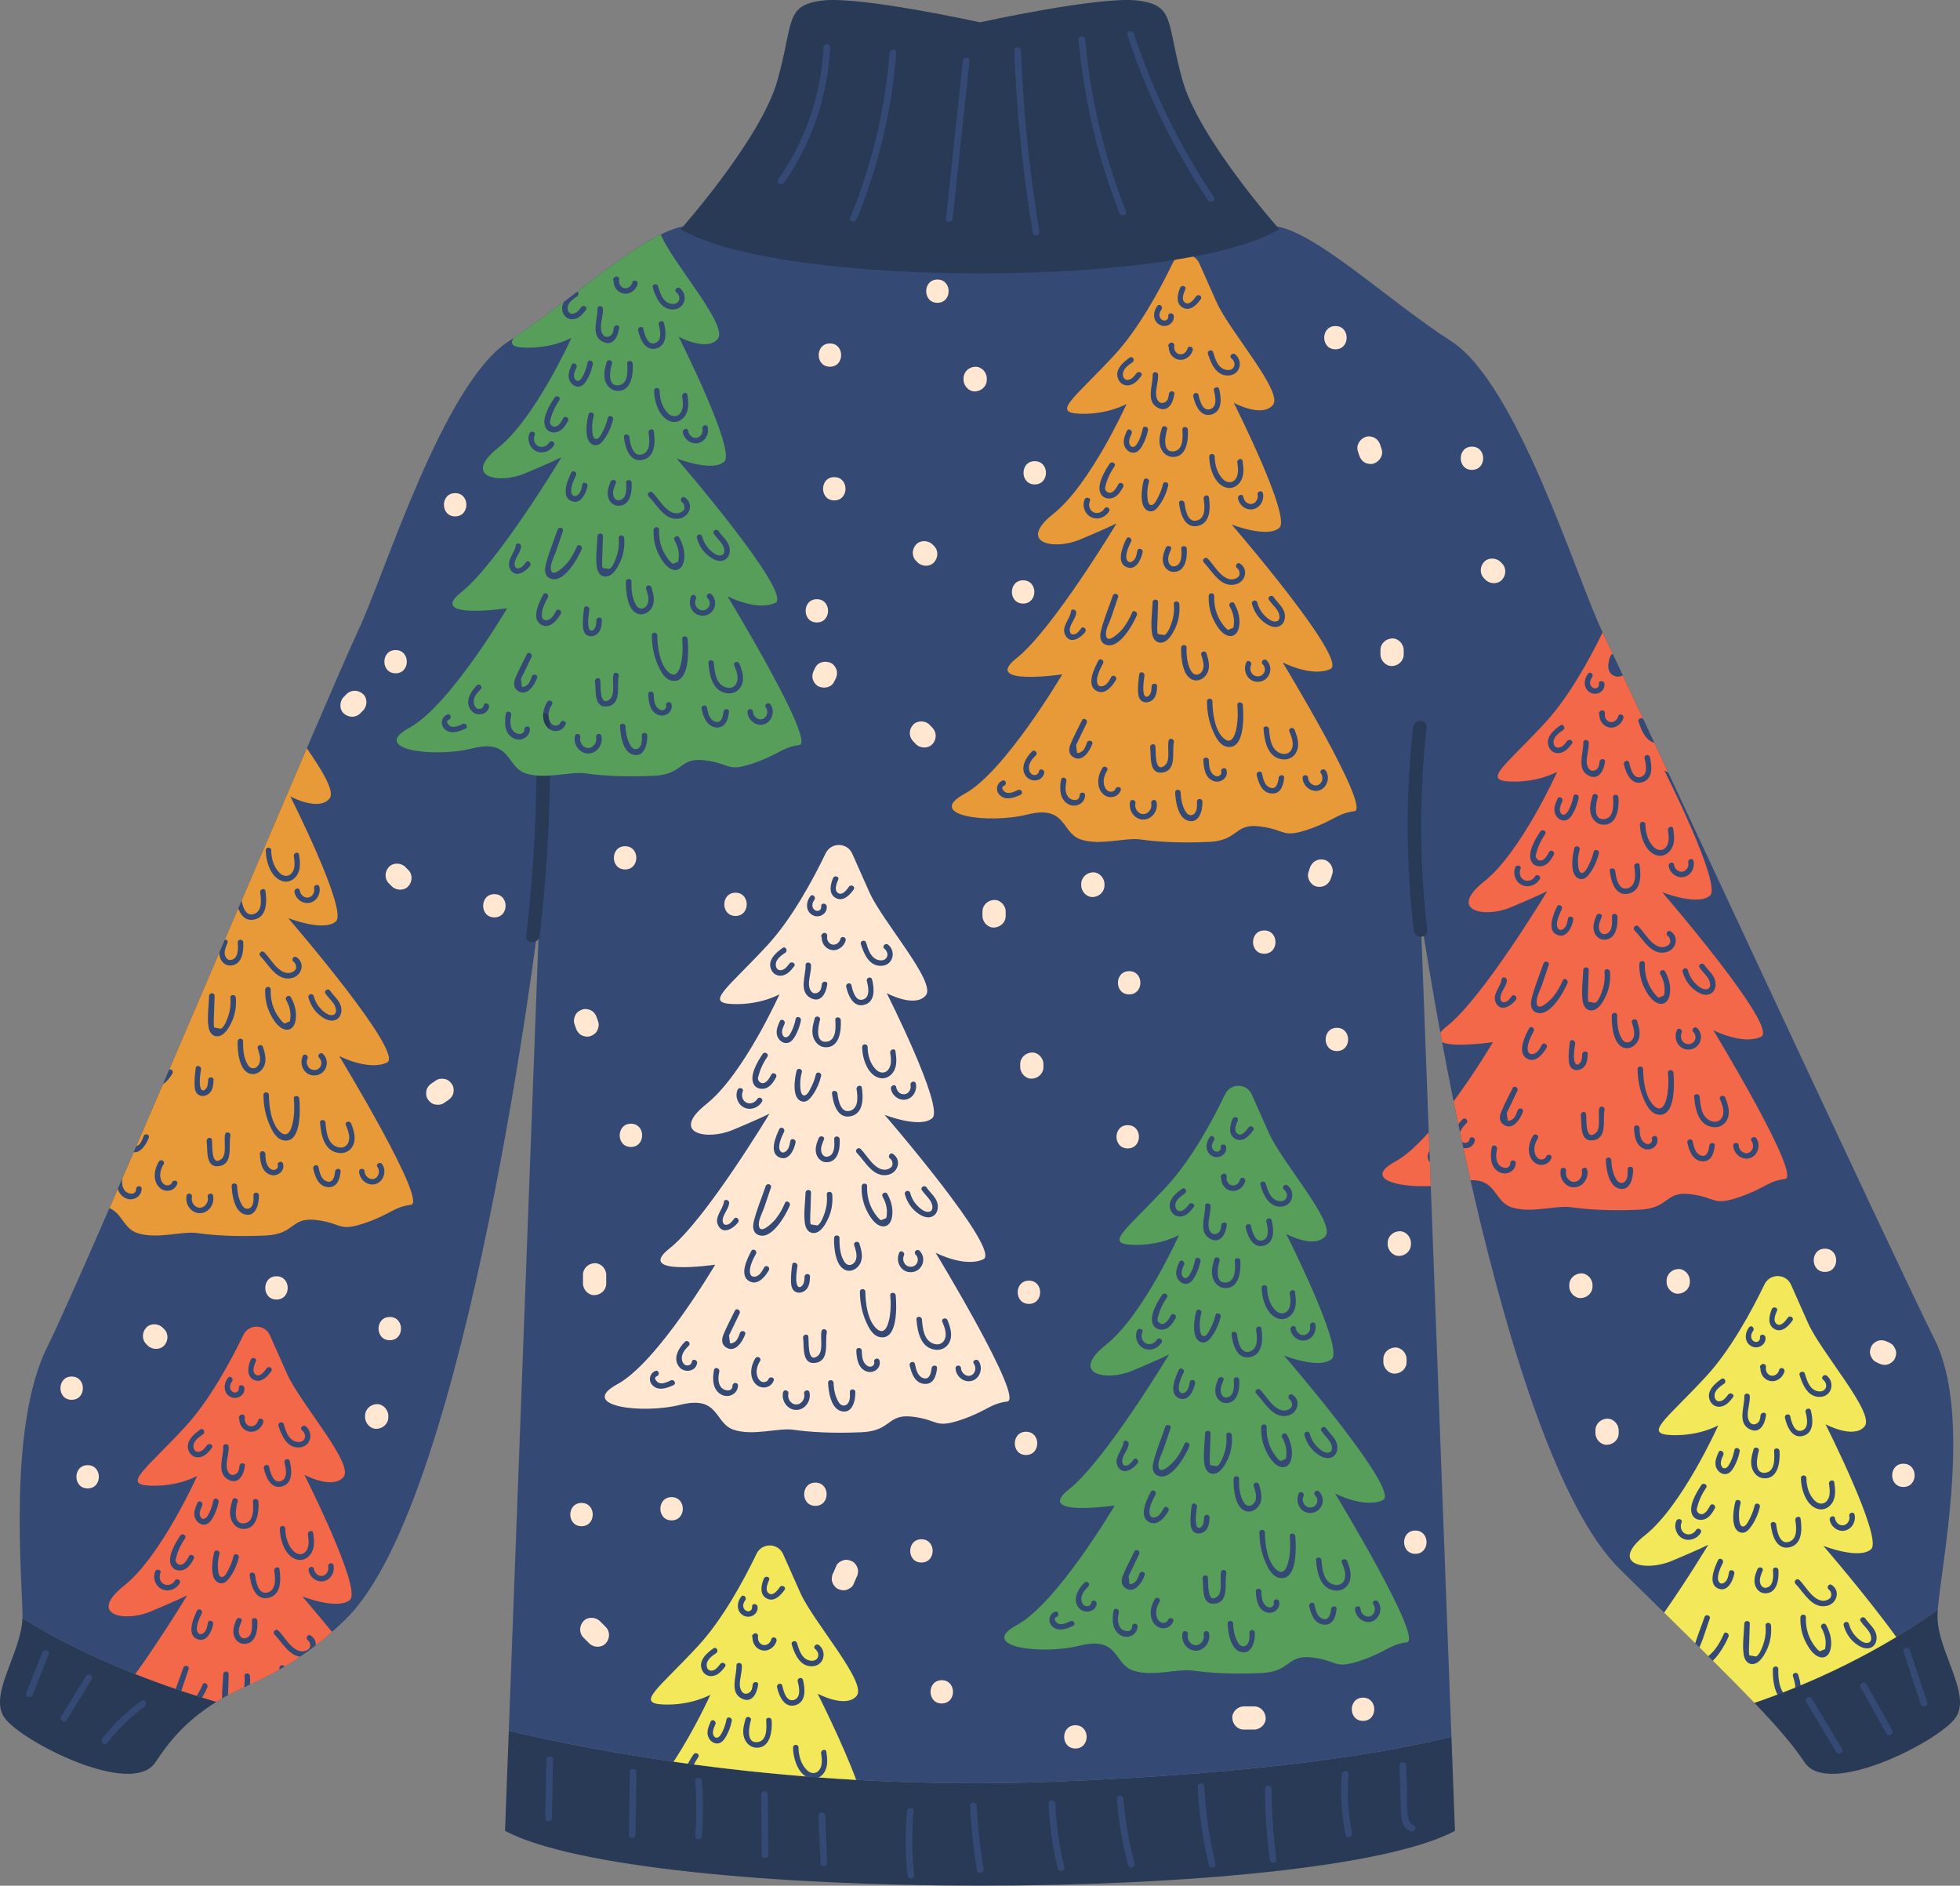 <svg xmlns="http://www.w3.org/2000/svg" width="1080" height="1038.78" viewBox="0 0 1080 1038.78"><rect x="0" y="0" width="1080" height="1038.78" fill="#808080" stroke="none"/><g id="a"/><g id="b"><g id="c"><g id="d"><path d="M280.36 953.41l-2.07 55.17c75.31 40.25 448.11 40.25 523.42.0l-1.94-51.83c-33.16 8.24-100.02 20.19-219.85 24.78-141.26 5.42-255.35-17.52-299.56-28.12z" fill="#283a56"/><path d="M2.46 946.26c9.09 12.98 70.11 44.15 83.1 24.67 6.88-10.33 15.69-22.25 33.67-33.41-54.41-16.04-89.68-35.32-106.86-46.16-.58 19.29-18.85 42.13-9.91 54.91z" fill="#283a56"/><path d="M1066.06 738.01c-22.07-44.15-169-360.44-183.28-390.31-14.28-29.86-46.74-136.33-83.1-159.7-36.36-23.37-77.9-63.62-99.98-63.62S540 132.17 540 132.17c0 0-137.63-7.79-159.7-7.79s-63.62 40.25-99.98 63.62c-36.36 23.37-68.82 129.84-83.1 159.7-14.28 29.86-149.06 350.06-171.13 394.2-22.07 44.15-13.7 129.05-13.7 148.53.0.31-.02.62-.03.93 17.18 10.85 52.45 30.13 106.86 46.16.77-.48 1.53-.96 2.33-1.43 15.84-9.36 38.98-14.75 69.17-44.36 67.52-66.22 106.47-387.43 106.47-387.43l-16.84 449.11c44.21 10.6 158.3 33.54 299.56 28.12 119.83-4.6 186.69-16.54 219.85-24.78l-16.96-452.45s42.42 294.07 109.93 360.29c35.76 35.07 58.53 57.36 73.96 73.46 22.26-7.53 62.12-23.45 101.07-51.22 1.86-25.01 19.22-106.98-1.7-148.83z" fill="#344973"/><path d="M1067.76 886.84c-38.95 27.77-78.81 43.69-101.07 51.22 13.71 14.3 21.64 23.72 27.75 32.88 12.98 19.48 74.01-11.69 83.1-24.67 9.09-12.98-9.94-36.36-9.94-55.83.0-1.01.06-2.22.16-3.6z" fill="#283a56"/><path d="M786.44 512.44c-4.35-37.17-4.48-74.54-.37-111.74.52-4.73-6.89-4.69-7.41.0-4.11 37.2-3.99 74.57.37 111.74.55 4.68 7.96 4.73 7.41.0z" fill="#283a56"/><path d="M302.86 396.35c-.11-4.76-7.52-4.78-7.41.0.95 39.81-.88 79.58-5.48 119.14-.55 4.73 6.86 4.69 7.41.0 4.6-39.56 6.43-79.33 5.48-119.14z" fill="#283a56"/><g><g><path d="M301.05 969.4c-.2 10.7-.41 21.4-.61 32.1-.05 2.38 3.66 2.38 3.7.0.2-10.7.41-21.4.61-32.1.05-2.38-3.66-2.38-3.7.0z" fill="#344973"/><path d="M347.03 976.19c-.17 11.52-.34 23.05-.51 34.57-.04 2.38 3.67 2.39 3.7.0.17-11.53.34-23.05.51-34.57.04-2.38-3.67-2.39-3.7.0z" fill="#344973"/><path d="M386.77 981.13c-.19-2.36-3.89-2.38-3.7.0.79 10.09.79 20.16.0 30.25-.19 2.38 3.52 2.36 3.7.0.79-10.09.79-20.16.0-30.25z" fill="#344973"/><path d="M423.1 988.54c-.02-2.38-3.73-2.39-3.7.0.1 11.11.21 22.23.31 33.34.02 2.38 3.73 2.39 3.7.0-.1-11.11-.21-22.23-.31-33.34z" fill="#344973"/><path d="M454.72 1000.27c-.1-2.38-3.8-2.39-3.7.0.36 8.65.72 17.29 1.07 25.94.1 2.38 3.8 2.39 3.7.0-.36-8.65-.72-17.29-1.07-25.94z" fill="#344973"/><path d="M503.45 997.8c.23-2.37-3.48-2.36-3.7.0-1.12 11.77-1.02 23.48.3 35.23.26 2.34 3.97 2.37 3.7.0-1.32-11.75-1.42-23.46-.3-35.23z" fill="#344973"/><path d="M538.17 994.71c-.13-2.37-3.83-2.39-3.7.0.64 11.99 1.94 23.9 3.88 35.75.38 2.35 3.95 1.35 3.57-.98-1.88-11.53-3.12-23.1-3.75-34.77z" fill="#344973"/><path d="M586.48 1028.4c-2.84-11.49-4.5-23.1-4.99-34.93-.1-2.38-3.8-2.39-3.7.0.5 12.16 2.21 24.1 5.12 35.91.57 2.31 4.14 1.33 3.57-.98z" fill="#344973"/><path d="M625.14 1026.46c-3.08-11.65-5.12-23.44-6.08-35.46-.19-2.36-3.89-2.38-3.7.0.99 12.35 3.04 24.47 6.21 36.44.61 2.3 4.18 1.33 3.57-.98z" fill="#344973"/><path d="M669.73 1026.57c-3.41-13.94-5.44-28.03-6.08-42.36-.11-2.37-3.81-2.39-3.7.0.66 14.67 2.72 29.08 6.21 43.35.57 2.31 4.14 1.33 3.57-.98z" fill="#344973"/><path d="M700.7 985.45c-.01-2.38-3.72-2.39-3.7.0.06 13.06.94 26.05 2.64 39 .31 2.33 4.01 2.36 3.7.0-1.7-12.95-2.58-25.93-2.64-39z" fill="#344973"/><path d="M745.01 1009.74c-2.23-10.72-2.83-21.4-1.89-32.3.21-2.37-3.5-2.36-3.7.0-.97 11.22-.28 22.26 2.02 33.29.49 2.33 4.06 1.35 3.57-.98z" fill="#344973"/><path d="M778.63 1005.3c-4.33-1.35-3.15-14.49-3.26-17.91-.16-4.97-.32-9.93-.48-14.9-.08-2.38-3.78-2.39-3.7.0.29 9.02.35 18.08.87 27.09.25 4.34 1.14 7.91 5.59 9.29 2.28.71 3.26-2.86.98-3.57z" fill="#344973"/></g><g><path d="M1014.96 963.31c-5.52-9.2-11.04-18.4-16.57-27.6-1.23-2.04-4.43-.18-3.2 1.87 5.52 9.2 11.04 18.4 16.57 27.6 1.23 2.04 4.43.18 3.2-1.87z" fill="#344973"/><path d="M1042.62 953.13c-4.7-8.46-9.4-16.91-14.09-25.37-1.16-2.08-4.36-.22-3.2 1.87 4.7 8.46 9.4 16.91 14.09 25.37 1.16 2.08 4.36.22 3.2-1.87z" fill="#344973"/><path d="M1061.98 937.88c-3.18-9.64-6.36-19.28-9.55-28.92-.74-2.25-4.32-1.29-3.57.98 3.18 9.64 6.36 19.28 9.55 28.92.74 2.25 4.32 1.29 3.57-.98z" fill="#344973"/></g><g><path d="M23.28 910.29c-2.95 7.46-5.9 14.93-8.84 22.39-.88 2.22 2.7 3.18 3.57.98 2.95-7.46 5.9-14.93 8.84-22.39.88-2.22-2.71-3.18-3.57-.98z" fill="#344973"/><path d="M47.31 923.31l-13.59 22.22c-1.25 2.04 1.96 3.9 3.2 1.87 4.53-7.41 9.06-14.82 13.59-22.22 1.25-2.04-1.96-3.9-3.2-1.87z" fill="#344973"/><path d="M77.78 936.96c-8.05 5.92-15.2 12.78-21.37 20.65-1.45 1.86 1.15 4.5 2.62 2.62 5.96-7.61 12.83-14.34 20.62-20.07 1.9-1.4.06-4.61-1.87-3.2z" fill="#344973"/></g></g><g><path d="M515.54 690.11s16.15 8.38 26.32 3.59c10.17-4.79-54.44-79.57-54.44-79.57.0.0 19.74 7.78 26.32 1.79 6.58-5.98-25.13-68.8-25.13-68.8.0.0 15.56 8.38 21.54 1.2 5.98-7.18-23.93-40.68-31.11-56.84l-9.42-21.2c-2.79-6.29-11.66-6.41-14.65-.22-7.1 14.72-18.76 36.24-32.17 50.73-22.14 23.93-34.7 31.71-19.14 32.31 15.55.6 25.86-5.38 25.86-5.38.0.0-19.88 44.27-40.22 60.42-20.34 16.15.0 20.34 14.36 14.36 14.36-5.98 20.34-8.97 20.34-8.97.0.0-35.3 58.63-55.04 74.18-19.74 15.56 25.13 8.97 25.13 8.97.0.0-31.71 53.84-53.84 65.81-22.14 11.97 13.16 16.75 34.7 11.37 21.54-5.38 18.55 10.17 29.32 13.76 10.77 3.59 24.53-1.2 32.9.0 8.38 1.2 20.94 2.12 37.69 1.36 16.75-.76 13.76-10.33 28.12-8.54 14.36 1.79 11.97 6.58 26.32 1.79 14.36-4.79 16.15-8.97 25.73-10.17 9.57-1.2-39.49-81.96-39.49-81.96zm-14.04-33.02c.68 2.5 1.83 4.76 3.59 6.68 1.44 1.58 4.1 3.98 6.38 3.83 3.5-.24 2.31-4.41 1.13-6.2-1.35-2.06-3.26-3.69-4.63-5.75-1.07-1.62 1.53-3.12 2.6-1.52 2.1 3.17 5.6 5.57 6.13 9.58.34 2.57-.53 5.39-3.09 6.47-3.34 1.4-7.02-.95-9.44-3.1-2.75-2.44-4.6-5.67-5.56-9.19-.51-1.87 2.39-2.66 2.9-.8zm-13.79-12.71c1.25-.05 3.1-.81 3.76-1.92.71-1.21.21-3.43-.97-4.2-1.62-1.05-.11-3.65 1.52-2.6 4.9 3.17 2.96 10.11-2.39 11.45-8.32 2.09-12.8-7.2-17.53-12.04-1.35-1.39.77-3.51 2.13-2.13 2.59 2.65 4.5 5.93 7.19 8.48 1.7 1.61 3.86 3.05 6.31 2.95zm-32.35-70.52c5.56-.56 5.17-8.05 4.9-11.99-.13-1.93 2.87-1.92 3.01.0.4 5.8-.7 15.76-8.89 15.02-2.83-.26-5-2.37-6.03-4.92-1.43-3.56-.44-7.4.58-10.93.53-1.86 3.44-1.06 2.9.8-.96 3.35-2.85 12.66 3.55 12.02zm16.63 26.13c-.28-1.9 2.62-2.71 2.9-.8.84 5.66 1.02 14.35-6.32 15.76-7.25 1.4-9.52-7.26-10.12-12.56-.22-1.92 2.79-1.9 3.01.0.39 3.44 1.76 11.19 7.06 9.48 4.82-1.55 4.04-8.08 3.47-11.89zm-18 27.79c-.8 1.96-1.84 4.2-1.48 6.37.28 1.67 1.46 3.36 3.37 3.04 4.31-.72 3.97-6.53 3.79-9.69-.12-1.94 2.89-1.92 3.01.0.3 5.04-.7 12.99-7.55 12.74-2.46-.09-4.4-1.94-5.2-4.17-1.1-3.07.0-6.22 1.17-9.09.72-1.77 3.63-.99 2.9.8zm5.59 54.24c.06-1.93 3.06-1.94 3.01.0-.13 4.2.3 9.5 2.72 13.12 2.04 3.05 5.5 1.68 6.39-1.46.72-2.55-.28-5.32-1.03-7.74-.57-1.86 2.33-2.64 2.9-.8 1.07 3.46 2.2 7.5.39 10.92-1.26 2.38-3.84 4.31-6.65 3.95-7-.89-7.88-12.77-7.73-17.99zm15.22-28.56c.07-1.93 3.08-1.93 3.01.0-.19 5.23 1.06 10.32 4 14.69.58.86 2.6 3.78 3.75 4.03.92-.39 1.85-.78 2.77-1.16.23-.87.35-1.75.36-2.64.17-3.26-.77-6.34-2.36-9.16-.95-1.69 1.65-3.2 2.6-1.52 2.22 3.95 3.44 8.61 2.51 13.15-.6 2.96-2.59 5.43-5.92 4.58-3.81-.97-6.61-5.76-8.16-9.02-1.93-4.07-2.73-8.46-2.56-12.94zm23.51-50.64c2.41-.22 3.91-2.88 3.42-5.11-.42-1.89 2.48-2.69 2.9-.8.84 3.8-1.4 7.95-5.36 8.79-3.87.82-7.78-2.18-8.35-6-.28-1.9 2.62-2.71 2.9-.8.32 2.16 2.13 4.13 4.48 3.91zm-8.36-14.3c1.46-2.53.96-5.83.58-8.57-.26-1.9 2.64-2.71 2.9-.8.55 3.93 1.06 8.22-1.38 11.65-1.6 2.24-4.27 3.68-7.05 3.13-7-1.39-9.93-11.08-9.92-17.16.0-1.94 3.01-1.93 3.01.0.0 4.47 1.39 9.33 4.69 12.53 2.3 2.23 5.49 2.16 7.18-.78zm-12.71-69.25c1.06 3.47 2.31 7.95 6.07 9.37 1.75.66 4.18.68 5.26-1.16 1.03-1.74.1-3.78-1.3-4.93-1.49-1.23.65-3.35 2.13-2.13 4.4 3.64 2.78 10.94-3.13 11.58-7.11.77-10.21-6.33-11.92-11.94-.57-1.86 2.34-2.65 2.9-.8zm-1.61 31.32c4.12-1.38 2.76-7.19 2.01-10.21-.47-1.88 2.43-2.68 2.9-.8 1.17 4.7 1.94 12.1-4.11 13.91-6.22 1.86-9.14-5.22-10.16-9.92-.41-1.89 2.49-2.69 2.9-.8.62 2.84 2.17 9.25 6.46 7.82zm-16.64-66.83c.73-1.77 3.64-.99 2.9.8-.82 1.98-2.42 5.49-.29 7.24 2.38 1.96 5.04-1.69 6.2-3.34 1.1-1.57 3.71-.07 2.6 1.52-2.11 3.01-5.68 6.9-9.78 4.76-4.21-2.21-3.08-7.44-1.62-10.97zm-.33 36.59c2.08.4 3.95-1.19 4.42-3.11.47-1.88 3.36-1.08 2.9.8-.86 3.48-4.5 6.09-8.12 5.21-3.21-.78-5.13-3.78-5.11-6.9-.35-.52-.39-1.22.23-1.77.1-.09.2-.18.3-.27 1.15-1.02 2.81-.02 2.51 1.46-.38 1.93.85 4.18 2.87 4.58zm-12.1-26.69c1.21-1.51 3.33.63 2.13 2.13-1.31 1.63-1.63 4.24.29 5.55 1.73 1.18 3.79-.05 3.54-2.11-.23-1.92 2.77-1.9 3.01.0.5 4.11-4.1 6.79-7.6 4.98-4.16-2.15-3.98-7.28-1.36-10.55zm-2.68 38.03c-.07-1.94 2.94-1.93 3.01.0.12 3.53-1.15 6.86-1.15 10.36.0 2.65 1.43 6.09 4.51 4.9 2.11-.82 2.31-2.64 2.58-4.75.24-1.9 3.25-1.91 3.01.0-.59 4.59-3.26 10.49-8.94 7.7-7.01-3.43-2.82-12.54-3.01-18.21zm-2.06 58.98c-.6 2.26-.94 4.53-.89 6.88.02 1.24.1 2.57.39 3.78.3 1.24 1.05 2.72 2.68 1.87 1.45-.76 2.75-3.86 3.45-5.28.95-1.92 1.6-3.94 2.11-6.02.45-1.88 3.35-1.08 2.9.8-.86 3.59-2.28 7.02-4.36 10.08-1.36 2-3.23 4.64-6.01 4.03-6.08-1.34-4.22-12.89-3.15-16.94.49-1.87 3.39-1.07 2.9.8zm-11.89 43.34c1.28 1.91 3.51.33 4.35-1.24.68-1.28.93-2.78 1.2-4.19.37-1.9 3.27-1.09 2.9.8-.8 4.11-3.85 10.76-9.29 8.03-5.37-2.7-1.5-11.7.35-15.43.86-1.74 3.45-.21 2.6 1.52-1.21 2.45-3.85 7.92-2.11 10.52zm6.58 62.64c.28-1.91 3.17-1.09 2.9.8-.41 2.8-.92 6.05-.54 8.89.13 1.02.47 2.66 1.62 2.69.92.02 1.48-.66 1.93-1.35.83-1.3.83-2.9.9-4.4.08-1.93 3.09-1.93 3.01.0-.11 2.47-.31 5.31-2.16 7.18-1.42 1.43-3.69 2.1-5.58 1.3-2.17-.92-2.63-3.3-2.72-5.41-.14-3.23.19-6.49.65-9.69zm-11.27-161.93c-2.9-5.31 2.03-9.79 6-12.53 1.6-1.1 3.1 1.5 1.52 2.6-2.33 1.61-5.52 3.73-5.28 6.96.13 1.79 1.32 3.06 3.21 2.67 1.89-.39 3.21-2.2 4.31-3.63 1.16-1.51 3.78-.02 2.6 1.52-1.78 2.31-3.73 4.68-6.79 5.13-2.28.34-4.45-.69-5.56-2.72zm4.46 27.82c.79-1.76 3.38-.23 2.6 1.52-.73 1.63-1.84 3.9-1.17 5.74.85 2.35 2.84 1.92 3.99.17 1.7-2.6 2.71-5.61 3.31-8.64.38-1.9 3.27-1.09 2.9.8-.6 3.05-1.66 6.02-3.23 8.71-1.09 1.88-2.59 3.83-4.99 3.77-2.17-.06-4.03-1.78-4.76-3.73-1.06-2.82.21-5.77 1.36-8.34zm-9.82 44.38c-1.96 3.3-6.24 4.9-9.8 3.23-3.56-1.67-5.17-6.15-3.69-9.75.73-1.77 3.64-.99 2.9.8-.89 2.17-.36 4.9 1.82 6.11 2.2 1.22 4.96.15 6.18-1.91.99-1.66 3.59-.15 2.6 1.52zm1.7-7.33c-2.02.57-4.39.12-5.75-1.56-3.72-4.64 1.75-13.53 4.41-17.42 1.09-1.59 3.69-.08 2.6 1.52-2.06 3-3.7 6.22-4.66 9.75-.19.71-.71 2.07-.47 2.81.53 1.6 2.14 2.46 3.59 1.77 1.8-.85 2.79-2.81 3.72-4.48.94-1.7 3.53-.18 2.6 1.52-1.4 2.52-3.08 5.27-6.04 6.11zm-22.7 62.5c.27-1.91 3.16-1.09 2.9.8-.4 2.85-2.3 4.87-3.24 7.5-.63 1.77-.61 4.83 2.19 4.26 1.64-.34 2.84-2.09 3.81-3.32 1.2-1.52 3.31.62 2.13 2.13-2.41 3.06-7.87 6.85-10.75 1.97-2.8-4.75 2.35-8.9 2.97-13.33zm-27.73 100.93c-3.6 1.71-8.4 3.43-11.65.05-2.41-2.5-1.54-6.64 1.69-7.86 1.81-.69 2.59 2.22.8 2.9-2.36.89.06 3.48 1.42 3.8 2.15.51 4.34-.59 6.23-1.49 1.74-.83 3.26 1.77 1.52 2.6zm3.32-9.78c-4.04-4.57-.65-10.52 2.93-14.06 1.38-1.36 3.5.76 2.13 2.13-2.07 2.05-4.36 4.73-3.75 7.86.31 1.58 1.34 3.13 3.12 3.03 1.23-.07 2.12-.81 2.32-2.03.32-1.91 3.22-1.09 2.9.8-.77 4.58-6.81 5.49-9.65 2.28zm23.21 15.13c-5.12-2.57-5.21-8.8-4.24-13.67.38-1.9 3.28-1.09 2.9.8-.57 2.87-.93 6.19.96 8.67 1.63 2.14 6.27 2.92 6.35-.87.04-1.94 3.05-1.94 3.01.0-.1 4.53-5.05 7.04-8.97 5.07zm12.94-33.3c-1.5 4.14-5.81 10.9-11.05 6.81-2.12-1.66-1.88-4.35-.97-6.6 1.81-4.52 4.24-8.87 6.35-13.25.84-1.74 3.43-.22 2.6 1.52-1.66 3.44-3.31 6.87-4.97 10.31-.29.61-.58 1.21-.88 1.82.18 1.4.35 2.8.53 4.2.78.52 2.52-.49 3.06-.98 1.26-1.15 1.87-3.07 2.43-4.62.66-1.81 3.56-1.02 2.9.8zm3.34-45.9c.92-1.71 3.51-.19 2.6 1.52-1.48 2.75-4.1 7.72-3.18 10.94.72 2.53 3.54 1.88 5.08.41 1.12-1.07 1.87-2.5 2.61-3.84.94-1.69 3.54-.18 2.6 1.52-2.1 3.79-6.64 9.17-11.44 5.63-4.76-3.5-.33-12.31 1.75-16.17zm12.36 71.42c-1.47 4.02-6.62 4.97-9.7 2.07-3.99-3.76-3.06-10.21-.4-14.42 1.03-1.63 3.63-.12 2.6 1.52-1.52 2.4-2.42 5.38-1.58 8.2.42 1.42 1.38 2.99 2.94 3.34 1.24.28 2.79-.26 3.25-1.51.66-1.8 3.57-1.02 2.9.8zm-8.76-80.43c-2.83-1.37-2.84-4.59-2.19-7.3 1.58-6.57 4.38-13.06 6.55-19.47.62-1.83 3.52-1.04 2.9.8-1.24 3.66-2.48 7.33-3.72 10.99-.93 2.75-3.09 6.54-2.98 9.47.24 6.34 7.68-1.15 9.16-2.97 2.23-2.73 3.9-5.77 5.27-9 .75-1.78 3.34-.24 2.6 1.52-2.15 5.09-10.1 19.59-17.59 15.96zm21.2 96.55c-4.93.0-8.36-5.15-7.26-9.73.45-1.88 3.35-1.08 2.9.8-.64 2.68 1.42 5.93 4.36 5.92 2.94-.02 5.01-3.22 4.36-5.92-.45-1.88 2.45-2.68 2.9-.8 1.1 4.57-2.33 9.73-7.26 9.73zm16.83-42.61c-1.17 5.21 1.83 15.52-6.23 16.68-7.84 1.13-6.12-9.38-6.84-13.69-.32-1.9 2.58-2.7 2.9-.8.4 2.38-.73 14.85 4.97 10.81 3.58-2.53 1.44-9.96 2.3-13.8.42-1.89 3.32-1.09 2.9.8zm-6.77-54.87c-3.13.35-4.81-2.28-5.25-5.02-.88-5.48.14-11.68.31-17.21.06-1.93 3.07-1.94 3.01.0-.1 3.26-.2 6.52-.3 9.79-.05 1.62-.2 3.27-.15 4.89-.04.94.03 1.87.23 2.79 1.22.21 2.43.42 3.65.62 2.16-.74 3.99-6.48 4.53-8.34.83-2.87.99-5.79.74-8.75-.16-1.93 2.85-1.92 3.01.0.38 4.69-.35 9.34-2.4 13.61-1.36 2.82-3.81 7.23-7.37 7.63zm14.57 98.11c-5.58-1.62-6.92-10.8-7.08-15.58-.07-1.94 2.94-1.93 3.01.0.13 3.64.88 7.66 2.87 10.78 1.73 2.71 4.76 2.16 5.75-.8.52-1.56.42-3.29.38-4.91-.05-1.94 2.96-1.93 3.01.0.11 4.48-1.56 12.36-7.93 10.51zm14.07-21.85c-4.71-1.73-5.42-7.14-5.61-11.46-.08-1.94 2.92-1.93 3.01.0.1 2.32.14 4.93 1.53 6.91.7 1 1.94 2.01 3.23 1.94 1.32-.07 2.45-1.3 2.1-2.61-.5-1.87 2.4-2.67 2.9-.8 1.13 4.21-3.3 7.43-7.15 6.02zm7.73-18.83c-4.19-.6-6.4-5.03-7.93-8.46-2.35-5.26-3.39-10.87-3.44-16.6-.01-1.94 2.99-1.93 3.01.0.05 6.04 1.19 15.34 5.74 19.92 5.49 5.54 7.28-3.5 7.75-6.57.57-3.77.57-7.55.24-11.34-.17-1.93 2.84-1.91 3.01.0.47 5.47 1.34 24.43-8.38 23.05zm10.3-46.57c.8-1.76 3.39-.23 2.6 1.52-1.33 2.92.76 6.47 4.07 6.21 3.42-.27 4.76-4.34 2.36-6.7-1.38-1.36.75-3.49 2.13-2.13 4.11 4.04 1.77 11.14-4 11.79-5.95.67-9.48-5.57-7.15-10.69zm13.96 72.28c-5.32-.35-7.23-5.84-8.21-10.22-.42-1.89 2.48-2.69 2.9-.8.6 2.71 1.27 6.4 4.14 7.65 3.78 1.65 4.77-2.49 5.04-5.28.19-1.91 3.19-1.92 3.01.0-.39 4.04-1.85 8.98-6.87 8.65zm13.61-22.77c-1.42 2.76-4.24 4.25-7.31 3.98-8.46-.74-10.2-9.89-10.76-16.74-.16-1.93 2.85-1.91 3.01.0.4 4.87 1.04 11.69 6.59 13.45 2.96.94 5.59-.39 6.32-3.52.69-2.96-.63-5.99-1.69-8.68-.71-1.8 2.2-2.58 2.9-.8 1.52 3.87 3.01 8.33.95 12.31zm13.09 20.87c-4.54 1.81-9.52-2.07-9.61-6.74-.04-1.94 2.97-1.93 3.01.0.05 2.72 3.25 5.24 5.85 3.79 2.23-1.24 2.62-4.34 1.21-6.29-1.13-1.57 1.47-3.07 2.6-1.52 2.54 3.53 1.03 9.13-3.06 10.77z" fill="#ffe7d2"/><path d="M472.06 934.18c5.98-7.18-23.93-40.68-31.11-56.83l-9.42-21.2c-2.79-6.29-11.66-6.41-14.65-.22-7.1 14.72-18.76 36.24-32.17 50.73-22.14 23.93-34.7 31.71-19.14 32.31 15.55.6 25.86-5.38 25.86-5.38.0.0-8.61 19.17-20.29 36.89 2.6.37 5.23.74 7.9 1.11 1.06-2.03 2.23-3.85 3.11-5.13 1.09-1.59 3.69-.08 2.6 1.52-.89 1.31-1.69 2.66-2.41 4.06 18.86 2.52 39.51 4.8 61.67 6.58-4.91-3.09-7.02-10.82-7.02-15.97.0-1.94 3.01-1.93 3.01.0.0 4.47 1.39 9.33 4.69 12.53 2.3 2.23 5.49 2.16 7.18-.78 1.46-2.53.96-5.83.58-8.57-.26-1.9 2.64-2.71 2.9-.8.55 3.93 1.06 8.22-1.38 11.65-.75 1.05-1.74 1.91-2.86 2.49 6.76.5 13.66.95 20.68 1.35-7.51-20.31-21.25-47.51-21.25-47.51.0.0 15.55 8.38 21.54 1.2zm-51.17-64.57c.73-1.77 3.64-.99 2.9.8-.82 1.98-2.42 5.49-.29 7.24 2.38 1.96 5.04-1.69 6.2-3.34 1.1-1.57 3.71-.07 2.6 1.52-2.11 3.01-5.68 6.9-9.78 4.76-4.21-2.21-3.08-7.44-1.62-10.97zm-12.43 9.9c1.21-1.51 3.33.63 2.13 2.13-1.31 1.63-1.63 4.24.29 5.55 1.73 1.18 3.79-.05 3.54-2.11-.23-1.92 2.77-1.9 3.01.0.5 4.11-4.1 6.79-7.6 4.98-4.16-2.15-3.98-7.28-1.36-10.55zm-21.32 41.06c-2.9-5.31 2.03-9.79 6-12.53 1.6-1.1 3.1 1.5 1.52 2.6-2.33 1.61-5.52 3.73-5.28 6.96.13 1.79 1.32 3.06 3.21 2.67 1.89-.39 3.21-2.2 4.31-3.63 1.16-1.51 3.78-.02 2.6 1.52-1.78 2.31-3.73 4.68-6.79 5.13-2.28.34-4.45-.69-5.56-2.72zm12.85 36.12c-1.09 1.88-2.59 3.83-4.99 3.77-2.17-.06-4.03-1.78-4.76-3.73-1.06-2.82.21-5.77 1.36-8.34.79-1.76 3.38-.23 2.6 1.52-.73 1.63-1.84 3.9-1.17 5.74.85 2.35 2.84 1.92 3.99.17 1.7-2.6 2.71-5.61 3.31-8.64.38-1.9 3.27-1.09 2.9.8-.6 3.05-1.66 6.02-3.23 8.71zm5.79-39.15c-.07-1.94 2.94-1.93 3.01.0.12 3.53-1.15 6.86-1.15 10.36.0 2.65 1.43 6.09 4.51 4.9 2.11-.82 2.31-2.64 2.58-4.75.25-1.9 3.25-1.91 3.01.0-.59 4.59-3.26 10.48-8.94 7.7-7.01-3.43-2.82-12.54-3.01-18.21zm10.5 45.2c-2.83-.26-5-2.37-6.03-4.92-1.43-3.56-.44-7.4.58-10.93.53-1.86 3.44-1.06 2.9.8-.97 3.35-2.85 12.66 3.55 12.02 5.56-.56 5.17-8.05 4.9-11.99-.13-1.93 2.87-1.92 3.01.0.4 5.8-.7 15.76-8.89 15.02zm11.61-58.85c-.86 3.48-4.5 6.09-8.12 5.21-3.21-.78-5.13-3.78-5.11-6.9-.35-.52-.39-1.22.23-1.77.1-.09.2-.18.3-.27 1.15-1.03 2.81-.02 2.51 1.46-.38 1.93.84 4.18 2.87 4.58 2.08.4 3.95-1.19 4.42-3.11.47-1.88 3.36-1.08 2.9.8zm10.45 35.45c-6.22 1.86-9.14-5.22-10.16-9.92-.41-1.89 2.49-2.69 2.9-.8.62 2.84 2.17 9.25 6.46 7.82 4.12-1.38 2.76-7.19 2.01-10.21-.47-1.88 2.43-2.68 2.9-.8 1.17 4.7 1.94 12.1-4.11 13.91zm9.84-21.48c-7.11.77-10.21-6.33-11.92-11.94-.57-1.86 2.34-2.65 2.9-.8 1.06 3.47 2.31 7.95 6.06 9.37 1.75.66 4.18.68 5.26-1.16 1.03-1.75.1-3.78-1.3-4.93-1.49-1.23.65-3.35 2.13-2.13 4.4 3.64 2.78 10.94-3.13 11.58z" fill="#f2e85a"/><path d="M531.49 437.31c-22.14 11.97 13.16 16.75 34.7 11.37 21.54-5.38 18.55 10.17 29.32 13.76 10.77 3.59 24.53-1.2 32.9.0 8.38 1.2 20.94 2.12 37.69 1.36 16.75-.76 13.76-10.33 28.12-8.54 14.36 1.79 11.97 6.58 26.32 1.79 14.36-4.79 16.15-8.97 25.73-10.17 9.57-1.2-39.49-81.96-39.49-81.96.0.0 16.15 8.38 26.32 3.59 10.17-4.79-54.44-79.57-54.44-79.57.0.0 19.74 7.78 26.32 1.79 6.58-5.98-25.13-68.8-25.13-68.8.0.0 15.55 8.38 21.54 1.2 5.98-7.18-23.93-40.68-31.11-56.84l-9.42-21.2c-2.79-6.29-11.66-6.41-14.65-.22-7.1 14.72-18.76 36.24-32.17 50.73-22.14 23.93-34.7 31.71-19.14 32.31 15.55.6 25.86-5.38 25.86-5.38.0.0-19.88 44.27-40.22 60.42-20.34 16.15.0 20.34 14.36 14.36 14.36-5.98 20.34-8.97 20.34-8.97.0.0-35.3 58.63-55.04 74.18-19.74 15.55 25.13 8.97 25.13 8.97.0.0-31.71 53.84-53.84 65.81zm86.06-1.94c-1.47 4.02-6.62 4.97-9.7 2.07-3.99-3.76-3.06-10.21-.4-14.42 1.03-1.63 3.63-.12 2.6 1.52-1.52 2.4-2.42 5.38-1.58 8.2.42 1.42 1.38 2.99 2.94 3.34 1.24.28 2.79-.26 3.25-1.51.66-1.8 3.57-1.02 2.9.8zm12.44 16.11c-4.93.0-8.36-5.15-7.26-9.73.45-1.88 3.35-1.08 2.9.8-.64 2.68 1.42 5.93 4.36 5.92 2.94-.02 5.01-3.22 4.36-5.92-.45-1.88 2.45-2.68 2.9-.8 1.1 4.57-2.33 9.73-7.26 9.73zm-8.83-142.67c1.28 1.91 3.51.33 4.35-1.24.68-1.28.93-2.78 1.2-4.19.37-1.9 3.27-1.09 2.9.8-.8 4.11-3.85 10.76-9.29 8.03-5.37-2.7-1.5-11.7.35-15.43.86-1.74 3.45-.21 2.6 1.52-1.22 2.45-3.85 7.92-2.11 10.52zm6.58 62.64c.28-1.91 3.17-1.09 2.9.8-.41 2.8-.92 6.05-.54 8.89.13 1.02.47 2.66 1.62 2.69.92.02 1.48-.66 1.93-1.35.83-1.3.83-2.9.9-4.4.08-1.93 3.09-1.93 3.01.0-.11 2.47-.31 5.31-2.16 7.18-1.42 1.43-3.69 2.1-5.58 1.3-2.17-.92-2.63-3.3-2.72-5.41-.14-3.23.19-6.49.65-9.68zm19.08 37.42c-1.17 5.21 1.83 15.52-6.23 16.68-7.84 1.13-6.13-9.38-6.84-13.69-.32-1.9 2.58-2.7 2.9-.8.4 2.38-.73 14.85 4.97 10.81 3.58-2.53 1.44-9.96 2.3-13.8.42-1.89 3.32-1.09 2.9.8zm-6.77-54.87c-3.13.35-4.81-2.28-5.25-5.02-.88-5.48.14-11.68.31-17.21.06-1.93 3.07-1.94 3.01.0-.1 3.26-.2 6.52-.3 9.79-.05 1.62-.2 3.27-.15 4.89-.04.94.03 1.87.23 2.79 1.22.21 2.43.42 3.65.62 2.16-.74 3.99-6.48 4.53-8.34.83-2.87.99-5.79.74-8.75-.16-1.93 2.85-1.91 3.01.0.38 4.69-.35 9.34-2.41 13.61-1.36 2.82-3.81 7.23-7.37 7.63zm6.56-105.34c5.56-.56 5.17-8.05 4.9-11.99-.13-1.93 2.87-1.92 3.01.0.4 5.8-.7 15.76-8.89 15.02-2.83-.26-5-2.37-6.03-4.92-1.43-3.56-.44-7.4.58-10.93.53-1.86 3.44-1.06 2.9.8-.97 3.35-2.85 12.66 3.55 12.02zm16.63 26.13c-.28-1.9 2.62-2.71 2.9-.8.84 5.66 1.02 14.35-6.32 15.76-7.25 1.4-9.52-7.26-10.12-12.56-.22-1.92 2.79-1.9 3.01.0.39 3.44 1.76 11.19 7.06 9.48 4.82-1.55 4.04-8.08 3.47-11.89zm9.81 68.16c.58.86 2.6 3.78 3.75 4.03.92-.39 1.85-.78 2.77-1.16.23-.87.35-1.75.36-2.64.17-3.26-.77-6.34-2.36-9.16-.95-1.69 1.65-3.2 2.6-1.52 2.22 3.95 3.44 8.61 2.51 13.15-.6 2.96-2.59 5.43-5.92 4.58-3.81-.97-6.61-5.76-8.16-9.02-1.93-4.07-2.73-8.46-2.56-12.94.07-1.93 3.08-1.94 3.01.0-.19 5.23 1.06 10.32 4 14.69zm-7.85 27.91c-1.26 2.38-3.84 4.31-6.65 3.95-7-.89-7.88-12.77-7.73-17.99.06-1.93 3.06-1.94 3.01.0-.13 4.2.3 9.5 2.72 13.12 2.04 3.05 5.5 1.68 6.39-1.46.72-2.55-.28-5.32-1.03-7.74-.57-1.86 2.33-2.64 2.9-.8 1.07 3.46 2.2 7.5.39 10.92zm-19.96-68.28c-.8 1.96-1.84 4.2-1.48 6.37.28 1.67 1.46 3.36 3.37 3.04 4.31-.72 3.98-6.53 3.79-9.69-.12-1.94 2.89-1.92 3.01.0.3 5.04-.7 12.99-7.55 12.74-2.46-.09-4.4-1.94-5.2-4.17-1.11-3.07.0-6.22 1.17-9.09.72-1.77 3.63-.99 2.9.8zm9.39 149.53c-5.58-1.62-6.92-10.8-7.08-15.58-.07-1.94 2.94-1.93 3.01.0.13 3.64.88 7.66 2.87 10.78 1.73 2.71 4.76 2.16 5.75-.8.52-1.56.42-3.29.38-4.91-.05-1.94 2.96-1.93 3.01.0.11 4.48-1.56 12.36-7.93 10.51zm14.07-21.85c-4.71-1.73-5.42-7.13-5.61-11.46-.08-1.94 2.92-1.93 3.01.0.1 2.32.14 4.93 1.53 6.91.7 1 1.94 2.01 3.23 1.94 1.32-.07 2.45-1.3 2.1-2.61-.5-1.87 2.4-2.67 2.9-.8 1.13 4.21-3.3 7.43-7.15 6.02zm7.73-18.83c-4.19-.6-6.4-5.03-7.93-8.46-2.35-5.26-3.39-10.87-3.44-16.6-.01-1.94 2.99-1.93 3.01.0.05 6.04 1.19 15.34 5.74 19.92 5.49 5.54 7.28-3.5 7.75-6.57.57-3.77.57-7.55.24-11.34-.17-1.93 2.84-1.91 3.01.0.47 5.47 1.34 24.43-8.38 23.05zm24.26 25.71c-5.32-.35-7.23-5.84-8.21-10.22-.42-1.89 2.48-2.69 2.9-.8.6 2.71 1.27 6.4 4.14 7.65 3.78 1.65 4.77-2.49 5.04-5.28.19-1.91 3.19-1.92 3.01.0-.39 4.04-1.85 8.98-6.87 8.65zm20.1-8.65c.05 2.72 3.25 5.24 5.85 3.79 2.23-1.24 2.62-4.34 1.21-6.29-1.13-1.57 1.48-3.07 2.6-1.52 2.54 3.53 1.03 9.13-3.06 10.77-4.54 1.81-9.52-2.07-9.61-6.75-.04-1.94 2.97-1.93 3.01.0zm-8.65-16.95c.69-2.96-.63-5.99-1.69-8.69-.71-1.8 2.2-2.58 2.9-.8 1.52 3.87 3.01 8.33.95 12.31-1.42 2.76-4.24 4.25-7.31 3.98-8.46-.74-10.2-9.89-10.76-16.74-.16-1.93 2.85-1.91 3.01.0.4 4.87 1.04 11.69 6.59 13.45 2.96.94 5.59-.39 6.32-3.52zm-19.39-79.65c.68 2.5 1.83 4.76 3.59 6.68 1.44 1.58 4.1 3.98 6.38 3.83 3.5-.24 2.31-4.41 1.13-6.2-1.35-2.06-3.26-3.69-4.63-5.75-1.07-1.62 1.53-3.12 2.6-1.52 2.1 3.17 5.6 5.57 6.13 9.58.34 2.57-.53 5.39-3.08 6.47-3.34 1.4-7.02-.95-9.44-3.1-2.75-2.44-4.6-5.67-5.56-9.19-.51-1.87 2.39-2.66 2.9-.8zm-3.42 34.49c-1.33 2.92.76 6.47 4.07 6.21 3.42-.27 4.76-4.34 2.36-6.7-1.38-1.36.75-3.49 2.13-2.13 4.11 4.04 1.77 11.14-4 11.79-5.95.67-9.48-5.57-7.15-10.69.8-1.76 3.39-.23 2.6 1.52zm-10.37-47.2c1.25-.05 3.1-.81 3.76-1.92.71-1.21.21-3.43-.97-4.2-1.62-1.05-.11-3.65 1.52-2.6 4.9 3.17 2.96 10.11-2.39 11.45-8.32 2.09-12.8-7.2-17.53-12.04-1.35-1.39.77-3.51 2.13-2.13 2.6 2.65 4.5 5.93 7.19 8.48 1.7 1.61 3.86 3.05 6.31 2.95zm10.6-41.56c2.41-.22 3.91-2.88 3.42-5.11-.42-1.89 2.48-2.69 2.9-.8.84 3.8-1.4 7.95-5.36 8.79-3.87.82-7.78-2.18-8.35-6-.28-1.9 2.62-2.71 2.9-.8.32 2.16 2.13 4.13 4.48 3.91zm-8.36-14.3c1.46-2.53.96-5.83.58-8.57-.26-1.9 2.63-2.71 2.9-.8.55 3.93 1.06 8.22-1.38 11.65-1.6 2.24-4.26 3.68-7.05 3.13-7-1.39-9.93-11.08-9.92-17.16.0-1.94 3.01-1.93 3.01.0.0 4.47 1.39 9.33 4.69 12.53 2.3 2.23 5.49 2.16 7.18-.78zm-12.71-69.25c1.06 3.47 2.31 7.95 6.06 9.37 1.75.66 4.18.68 5.26-1.16 1.03-1.75.1-3.78-1.3-4.93-1.49-1.23.65-3.35 2.13-2.13 4.4 3.64 2.78 10.94-3.13 11.58-7.11.77-10.21-6.33-11.92-11.94-.57-1.86 2.34-2.65 2.9-.8zm-1.61 31.32c4.12-1.38 2.76-7.19 2.01-10.21-.47-1.88 2.43-2.68 2.9-.8 1.17 4.7 1.94 12.1-4.11 13.91-6.22 1.86-9.14-5.22-10.16-9.92-.41-1.89 2.49-2.69 2.9-.8.62 2.84 2.17 9.25 6.46 7.82zm-16.64-66.83c.73-1.77 3.64-.99 2.9.8-.82 1.98-2.42 5.49-.29 7.24 2.38 1.96 5.04-1.69 6.2-3.34 1.1-1.57 3.71-.07 2.6 1.52-2.11 3.01-5.68 6.9-9.78 4.76-4.21-2.21-3.08-7.44-1.62-10.97zm-.33 36.59c2.08.4 3.95-1.19 4.42-3.11.47-1.88 3.36-1.08 2.9.8-.86 3.48-4.5 6.09-8.12 5.21-3.21-.78-5.13-3.78-5.11-6.9-.35-.52-.39-1.22.23-1.77.1-.09.2-.18.3-.27 1.15-1.03 2.81-.02 2.51 1.46-.38 1.93.85 4.18 2.87 4.58zm-12.1-26.69c1.21-1.51 3.33.63 2.13 2.13-1.31 1.63-1.63 4.24.29 5.55 1.73 1.18 3.79-.05 3.54-2.11-.23-1.92 2.77-1.9 3.01.0.5 4.11-4.1 6.79-7.6 4.98-4.16-2.15-3.98-7.28-1.36-10.55zm-2.68 38.03c-.07-1.94 2.94-1.93 3.01.0.12 3.53-1.15 6.86-1.15 10.36.0 2.65 1.43 6.09 4.51 4.9 2.11-.82 2.31-2.64 2.58-4.75.25-1.9 3.25-1.91 3.01.0-.59 4.59-3.26 10.48-8.94 7.7-7.01-3.43-2.82-12.54-3.01-18.21zm-2.06 58.98c-.6 2.26-.94 4.53-.89 6.88.02 1.24.1 2.57.39 3.78.3 1.24 1.05 2.72 2.68 1.87 1.45-.76 2.75-3.86 3.45-5.28.95-1.92 1.6-3.94 2.11-6.02.45-1.88 3.35-1.08 2.9.8-.86 3.59-2.28 7.02-4.36 10.08-1.36 2-3.23 4.64-6.01 4.03-6.08-1.34-4.22-12.89-3.15-16.94.49-1.87 3.39-1.07 2.9.8zm-16.58-55.96c-2.9-5.31 2.03-9.79 6-12.53 1.6-1.1 3.1 1.5 1.52 2.6-2.33 1.61-5.52 3.73-5.28 6.96.13 1.79 1.32 3.06 3.21 2.67 1.89-.39 3.21-2.2 4.31-3.63 1.16-1.51 3.78-.02 2.6 1.52-1.78 2.31-3.73 4.68-6.79 5.13-2.28.34-4.45-.69-5.56-2.72zm4.46 27.82c.79-1.76 3.38-.23 2.6 1.52-.73 1.63-1.84 3.9-1.17 5.74.85 2.35 2.84 1.92 3.99.17 1.7-2.6 2.71-5.61 3.31-8.64.38-1.9 3.27-1.09 2.9.8-.61 3.05-1.66 6.02-3.23 8.71-1.09 1.88-2.59 3.83-4.99 3.77-2.17-.06-4.03-1.78-4.76-3.73-1.06-2.82.21-5.77 1.36-8.34zm-9.82 44.38c-1.96 3.3-6.24 4.9-9.8 3.23-3.56-1.67-5.17-6.15-3.69-9.75.73-1.77 3.63-.99 2.9.8-.89 2.17-.36 4.9 1.82 6.11 2.2 1.22 4.96.15 6.18-1.91.99-1.66 3.59-.15 2.6 1.52zm1.7-7.34c-2.02.57-4.39.12-5.75-1.56-3.72-4.64 1.75-13.53 4.41-17.42 1.09-1.59 3.69-.08 2.6 1.52-2.06 3-3.7 6.22-4.66 9.75-.19.71-.71 2.07-.47 2.81.53 1.6 2.14 2.46 3.59 1.77 1.8-.85 2.79-2.81 3.72-4.48.94-1.7 3.53-.18 2.6 1.52-1.4 2.52-3.08 5.27-6.04 6.11zm-6.2 73.26c1.58-6.57 4.38-13.06 6.55-19.47.62-1.83 3.52-1.04 2.9.8-1.24 3.66-2.48 7.33-3.72 10.99-.93 2.75-3.09 6.54-2.98 9.47.24 6.34 7.68-1.15 9.16-2.97 2.23-2.73 3.9-5.77 5.27-9 .75-1.78 3.34-.24 2.6 1.52-2.15 5.09-10.1 19.59-17.59 15.96-2.83-1.37-2.84-4.59-2.18-7.3zm-1.42 16.31c.92-1.71 3.51-.19 2.6 1.52-1.48 2.75-4.1 7.71-3.18 10.94.72 2.53 3.54 1.87 5.08.41 1.12-1.07 1.86-2.5 2.61-3.84.94-1.69 3.54-.18 2.6 1.52-2.1 3.79-6.64 9.17-11.44 5.63-4.76-3.5-.33-12.31 1.75-16.17zm-6.42 34.38c-1.66 3.44-3.31 6.87-4.97 10.31-.29.61-.58 1.21-.88 1.82.18 1.4.35 2.8.53 4.19.78.52 2.52-.49 3.06-.98 1.26-1.15 1.87-3.07 2.43-4.62.66-1.81 3.56-1.02 2.9.8-1.5 4.14-5.81 10.9-11.05 6.81-2.12-1.66-1.88-4.35-.97-6.6 1.81-4.52 4.24-8.87 6.35-13.25.84-1.74 3.43-.22 2.6 1.52zm-8.66-61.45c.27-1.91 3.16-1.09 2.9.8-.4 2.85-2.3 4.87-3.24 7.5-.63 1.77-.61 4.83 2.19 4.26 1.64-.34 2.84-2.09 3.81-3.32 1.2-1.52 3.31.62 2.13 2.13-2.41 3.06-7.87 6.85-10.75 1.97-2.8-4.75 2.35-8.9 2.97-13.33zm-5.44 92.6c.38-1.9 3.27-1.09 2.9.8-.57 2.87-.93 6.19.95 8.67 1.63 2.14 6.27 2.93 6.35-.87.04-1.94 3.05-1.94 3.01.0-.1 4.53-5.05 7.04-8.97 5.07-5.12-2.57-5.21-8.8-4.24-13.67zm-16.04-15.52c1.38-1.36 3.5.76 2.13 2.13-2.07 2.05-4.36 4.73-3.75 7.86.31 1.58 1.34 3.13 3.12 3.03 1.23-.07 2.12-.81 2.32-2.03.32-1.91 3.22-1.09 2.9.8-.77 4.58-6.81 5.49-9.65 2.28-4.04-4.57-.65-10.52 2.93-14.06zm-16.21 16.04c1.81-.69 2.59 2.22.8 2.9-2.36.89.06 3.48 1.42 3.8 2.15.51 4.34-.59 6.23-1.49 1.74-.83 3.26 1.77 1.52 2.6-3.6 1.71-8.4 3.43-11.65.05-2.41-2.5-1.54-6.64 1.69-7.86z" fill="#e89938"/><path d="M787.9 640.28c-1.61-1.83-1.58-4.4-.23-6.15l-.39-10.39c-6.33 7.09-12.73 13.05-18.49 16.16-17.37 9.39.63 14.36 19.6 13.46l-.49-13.08z" fill="#f26849"/><path d="M806.35 632.44c1.26 5.84 2.57 11.76 3.93 17.75 14.22-.71 13.05 11.69 22.52 14.85 10.77 3.59 24.53-1.2 32.9.0 8.38 1.2 20.94 2.12 37.69 1.36 16.75-.76 13.76-10.33 28.12-8.54 14.36 1.79 11.97 6.58 26.32 1.79 14.36-4.79 16.15-8.97 25.73-10.17 9.57-1.2-39.49-81.96-39.49-81.96.0.0 16.15 8.38 26.32 3.59 10.17-4.79-54.44-79.57-54.44-79.57.0.0 19.74 7.78 26.32 1.79 6.58-5.98-25.13-68.8-25.13-68.8.0.0.78.42 2.05.99-2.64-5.67-5.19-11.13-7.63-16.35-4.87-1.33-7.27-7.02-8.7-11.7-.5-1.65 1.72-2.44 2.62-1.31-4.24-9.07-8.03-17.19-11.29-24.14-1.53.83-3.25 1.07-5.07.12-4.21-2.21-3.08-7.44-1.62-10.97.23-.56.68-.84 1.17-.94-2.51-5.35-4.41-9.38-5.6-11.87-7.14 14.68-18.59 35.64-31.74 49.86-22.14 23.93-34.7 31.71-19.14 32.31 15.55.6 25.86-5.38 25.86-5.38.0.0-19.88 44.27-40.22 60.42-20.34 16.15.0 20.34 14.36 14.36 14.36-5.98 20.34-8.97 20.34-8.97.0.0-35.3 58.63-55.04 74.18-1.8 1.42-3.05 2.65-3.86 3.72.32 1.73.64 3.49.98 5.27 6.87 3.09 28.01-.01 28.01-.01.0.0-9.47 16.08-21.67 32.61.84 4.15 1.71 8.38 2.61 12.66.72-1.04 1.54-1.99 2.37-2.81 1.38-1.36 3.5.76 2.13 2.13-1.44 1.42-2.96 3.15-3.56 5.12.36 1.7.72 3.41 1.09 5.13.49.42 1.09.68 1.84.64 1.23-.07 2.12-.81 2.32-2.03.32-1.91 3.22-1.09 2.9.8-.53 3.15-3.55 4.56-6.31 4.1zm48.5 5.53c-1.47 4.02-6.62 4.97-9.7 2.07-3.99-3.76-3.06-10.21-.4-14.42 1.03-1.63 3.63-.12 2.6 1.52-1.52 2.4-2.42 5.38-1.58 8.2.42 1.42 1.38 2.99 2.94 3.34 1.24.28 2.79-.26 3.25-1.51.66-1.8 3.57-1.02 2.9.8zm12.44 16.11c-4.93.0-8.36-5.15-7.26-9.73.45-1.88 3.35-1.08 2.9.8-.64 2.68 1.42 5.93 4.36 5.92 2.94-.02 5.01-3.22 4.36-5.92-.45-1.88 2.45-2.68 2.9-.8 1.1 4.57-2.33 9.73-7.26 9.73zm-8.83-142.67c1.28 1.91 3.51.33 4.35-1.24.68-1.28.93-2.78 1.2-4.19.37-1.9 3.27-1.09 2.9.8-.8 4.11-3.85 10.76-9.29 8.03-5.37-2.7-1.5-11.7.35-15.43.86-1.74 3.45-.21 2.6 1.52-1.22 2.45-3.85 7.92-2.11 10.52zm6.58 62.64c.28-1.91 3.17-1.09 2.9.8-.41 2.8-.92 6.05-.54 8.89.13 1.02.47 2.66 1.62 2.69.92.02 1.48-.66 1.93-1.35.83-1.3.83-2.9.9-4.4.08-1.93 3.09-1.93 3.01.0-.11 2.47-.31 5.31-2.16 7.18-1.42 1.43-3.69 2.1-5.58 1.3-2.17-.92-2.63-3.3-2.72-5.41-.14-3.23.19-6.49.65-9.68zm19.08 37.42c-1.17 5.21 1.83 15.52-6.23 16.68-7.84 1.13-6.13-9.38-6.84-13.69-.32-1.9 2.58-2.7 2.9-.8.4 2.38-.73 14.85 4.97 10.81 3.58-2.53 1.44-9.96 2.3-13.8.42-1.89 3.32-1.09 2.9.8zm-6.77-54.87c-3.13.35-4.81-2.28-5.25-5.02-.88-5.48.14-11.68.31-17.21.06-1.93 3.07-1.94 3.01.0-.1 3.26-.2 6.52-.3 9.79-.05 1.62-.2 3.27-.15 4.89-.04.94.03 1.87.23 2.79 1.22.21 2.43.42 3.65.62 2.16-.74 3.99-6.48 4.53-8.34.83-2.87.99-5.79.74-8.75-.16-1.93 2.85-1.92 3.01.0.38 4.69-.35 9.34-2.41 13.61-1.36 2.82-3.81 7.23-7.37 7.63zm6.56-105.34c5.56-.56 5.17-8.05 4.9-11.99-.13-1.93 2.87-1.92 3.01.0.4 5.8-.7 15.76-8.89 15.02-2.83-.26-5.01-2.37-6.03-4.92-1.43-3.56-.44-7.4.58-10.93.53-1.86 3.44-1.06 2.9.8-.97 3.35-2.85 12.66 3.55 12.02zm16.63 26.13c-.28-1.9 2.62-2.71 2.9-.8.84 5.66 1.02 14.35-6.32 15.76-7.25 1.4-9.52-7.26-10.12-12.56-.22-1.92 2.79-1.9 3.01.0.39 3.44 1.76 11.19 7.06 9.48 4.82-1.55 4.04-8.08 3.47-11.89zm9.81 68.16c.58.86 2.6 3.78 3.75 4.03.92-.39 1.85-.78 2.77-1.16.23-.87.35-1.75.36-2.64.17-3.26-.77-6.34-2.36-9.16-.95-1.69 1.65-3.2 2.6-1.52 2.22 3.95 3.44 8.61 2.51 13.15-.6 2.96-2.59 5.43-5.92 4.58-3.81-.97-6.61-5.76-8.16-9.02-1.93-4.07-2.73-8.46-2.56-12.94.07-1.93 3.08-1.94 3.01.0-.19 5.23 1.06 10.32 4 14.69zm-7.85 27.91c-1.26 2.38-3.84 4.31-6.65 3.95-7-.89-7.88-12.77-7.73-17.99.06-1.93 3.06-1.94 3.01.0-.13 4.2.3 9.5 2.72 13.12 2.04 3.05 5.5 1.68 6.39-1.46.72-2.55-.28-5.32-1.03-7.74-.57-1.86 2.33-2.64 2.9-.8 1.07 3.46 2.2 7.5.39 10.92zm-19.96-68.28c-.8 1.96-1.84 4.2-1.48 6.37.28 1.67 1.46 3.36 3.37 3.04 4.31-.72 3.97-6.53 3.79-9.69-.12-1.94 2.89-1.92 3.01.0.3 5.04-.7 12.99-7.55 12.74-2.46-.09-4.4-1.94-5.2-4.17-1.1-3.07.0-6.22 1.17-9.09.72-1.77 3.63-.99 2.9.8zm9.39 149.53c-5.58-1.62-6.92-10.8-7.08-15.58-.07-1.94 2.94-1.93 3.01.0.13 3.64.88 7.66 2.87 10.78 1.73 2.71 4.76 2.16 5.75-.8.52-1.56.42-3.29.38-4.91-.05-1.94 2.96-1.93 3.01.0.11 4.48-1.56 12.36-7.93 10.51zm14.07-21.85c-4.71-1.73-5.42-7.14-5.61-11.46-.08-1.94 2.92-1.93 3.01.0.1 2.32.14 4.93 1.53 6.91.7 1 1.94 2.01 3.23 1.94 1.32-.07 2.45-1.3 2.1-2.61-.5-1.87 2.4-2.67 2.9-.8 1.13 4.21-3.3 7.43-7.15 6.02zm7.73-18.83c-4.19-.6-6.4-5.03-7.93-8.46-2.35-5.26-3.39-10.87-3.44-16.6-.01-1.94 2.99-1.93 3.01.0.05 6.04 1.19 15.34 5.74 19.92 5.49 5.54 7.28-3.5 7.75-6.57.57-3.77.57-7.55.24-11.34-.17-1.93 2.84-1.91 3.01.0.47 5.47 1.34 24.43-8.38 23.05zm24.26 25.71c-5.32-.35-7.23-5.84-8.21-10.22-.42-1.89 2.48-2.69 2.9-.8.6 2.71 1.27 6.4 4.14 7.65 3.78 1.65 4.77-2.49 5.04-5.28.19-1.91 3.19-1.92 3.01.0-.39 4.04-1.85 8.98-6.87 8.65zm20.1-8.65c.05 2.72 3.25 5.24 5.85 3.79 2.23-1.24 2.62-4.34 1.21-6.3-1.13-1.57 1.48-3.07 2.6-1.52 2.54 3.53 1.03 9.13-3.06 10.77-4.54 1.81-9.52-2.07-9.61-6.75-.04-1.94 2.97-1.93 3.01.0zm-8.65-16.95c.69-2.96-.63-5.99-1.69-8.69-.71-1.8 2.2-2.58 2.9-.8 1.52 3.87 3.01 8.33.95 12.31-1.42 2.76-4.24 4.25-7.31 3.98-8.46-.74-10.2-9.89-10.76-16.74-.16-1.93 2.85-1.91 3.01.0.4 4.87 1.04 11.69 6.59 13.45 2.96.94 5.59-.39 6.32-3.52zm-19.39-79.65c.68 2.5 1.83 4.76 3.59 6.68 1.44 1.58 4.1 3.98 6.38 3.83 3.5-.24 2.31-4.41 1.13-6.2-1.35-2.06-3.26-3.69-4.63-5.75-1.07-1.62 1.53-3.12 2.6-1.52 2.1 3.17 5.6 5.57 6.13 9.58.34 2.57-.53 5.39-3.08 6.47-3.34 1.4-7.02-.95-9.44-3.1-2.75-2.44-4.6-5.67-5.56-9.19-.51-1.87 2.39-2.66 2.9-.8zm-3.42 34.49c-1.33 2.92.76 6.47 4.07 6.21 3.42-.27 4.76-4.34 2.36-6.7-1.38-1.36.75-3.49 2.13-2.13 4.11 4.04 1.77 11.14-4 11.79-5.95.67-9.48-5.57-7.15-10.69.8-1.76 3.39-.23 2.6 1.52zm-10.37-47.2c1.25-.05 3.1-.81 3.76-1.92.71-1.21.21-3.43-.97-4.2-1.62-1.05-.11-3.65 1.52-2.6 4.9 3.17 2.96 10.11-2.39 11.45-8.32 2.09-12.8-7.2-17.53-12.04-1.35-1.39.77-3.51 2.13-2.13 2.59 2.65 4.5 5.93 7.19 8.48 1.7 1.61 3.86 3.05 6.31 2.95zm10.6-41.56c2.41-.22 3.91-2.88 3.42-5.11-.42-1.89 2.48-2.69 2.9-.8.84 3.8-1.4 7.95-5.36 8.79-3.87.82-7.78-2.18-8.35-6-.28-1.9 2.62-2.71 2.9-.8.32 2.16 2.13 4.13 4.48 3.91zm-8.35-14.3c1.46-2.53.96-5.83.58-8.57-.26-1.9 2.64-2.71 2.9-.8.55 3.93 1.06 8.22-1.38 11.65-1.6 2.24-4.26 3.68-7.05 3.13-7-1.39-9.93-11.08-9.92-17.16.0-1.94 3.01-1.93 3.01.0.0 4.47 1.39 9.33 4.69 12.53 2.3 2.23 5.49 2.16 7.18-.78zm-20.79-45.74c.62 2.84 2.17 9.25 6.46 7.82 4.12-1.38 2.76-7.19 2.01-10.21-.47-1.88 2.43-2.68 2.9-.8 1.17 4.7 1.94 12.1-4.11 13.91-6.22 1.86-9.14-5.22-10.16-9.92-.41-1.89 2.49-2.69 2.9-.8zm-10.51-22.42c2.08.4 3.95-1.19 4.42-3.11.47-1.88 3.36-1.08 2.9.8-.86 3.48-4.5 6.09-8.12 5.21-3.21-.78-5.13-3.78-5.11-6.9-.35-.52-.39-1.22.23-1.77.1-.09.2-.18.3-.27 1.15-1.02 2.81-.02 2.51 1.46-.38 1.93.84 4.18 2.87 4.58zm-12.1-26.69c1.21-1.51 3.33.63 2.13 2.13-1.31 1.63-1.63 4.24.29 5.55 1.73 1.18 3.79-.05 3.54-2.11-.23-1.92 2.77-1.9 3.01.0.5 4.11-4.1 6.79-7.6 4.98-4.16-2.15-3.98-7.28-1.36-10.55zm-2.68 38.03c-.07-1.94 2.94-1.93 3.01.0.12 3.53-1.15 6.86-1.15 10.36.0 2.65 1.43 6.09 4.51 4.9 2.11-.82 2.31-2.64 2.58-4.75.25-1.9 3.25-1.91 3.01.0-.59 4.59-3.26 10.48-8.94 7.7-7.01-3.43-2.82-12.54-3.01-18.21zm-2.06 58.98c-.6 2.26-.94 4.53-.89 6.88.02 1.24.1 2.57.39 3.78.3 1.24 1.05 2.72 2.68 1.87 1.45-.76 2.75-3.86 3.45-5.28.95-1.92 1.6-3.94 2.11-6.02.45-1.88 3.35-1.08 2.9.8-.86 3.59-2.28 7.02-4.36 10.08-1.36 2-3.23 4.64-6.01 4.03-6.08-1.34-4.22-12.89-3.15-16.94.49-1.87 3.39-1.07 2.9.8zm-16.58-55.96c-2.9-5.31 2.03-9.79 6-12.53 1.6-1.1 3.1 1.5 1.52 2.6-2.33 1.61-5.52 3.73-5.28 6.96.13 1.79 1.32 3.06 3.21 2.67 1.89-.39 3.21-2.2 4.31-3.63 1.16-1.51 3.78-.02 2.6 1.52-1.78 2.31-3.73 4.68-6.79 5.13-2.28.34-4.45-.69-5.56-2.72zm4.46 27.82c.79-1.76 3.38-.23 2.6 1.52-.73 1.63-1.84 3.9-1.17 5.74.85 2.35 2.84 1.92 3.99.17 1.7-2.6 2.71-5.61 3.31-8.64.38-1.9 3.27-1.09 2.9.8-.6 3.05-1.66 6.02-3.23 8.71-1.09 1.88-2.59 3.83-4.99 3.77-2.17-.06-4.03-1.78-4.76-3.73-1.06-2.82.21-5.77 1.36-8.34zm-9.82 44.38c-1.96 3.3-6.24 4.9-9.8 3.23-3.56-1.67-5.17-6.15-3.69-9.75.73-1.77 3.63-.99 2.9.8-.89 2.17-.36 4.9 1.82 6.11 2.2 1.22 4.96.15 6.18-1.91.99-1.66 3.59-.15 2.6 1.52zm1.7-7.33c-2.02.57-4.39.12-5.75-1.56-3.72-4.64 1.75-13.53 4.41-17.42 1.09-1.59 3.69-.08 2.6 1.52-2.06 3-3.7 6.22-4.66 9.75-.19.71-.71 2.07-.47 2.81.53 1.6 2.13 2.46 3.59 1.77 1.8-.85 2.79-2.81 3.72-4.49.94-1.7 3.53-.18 2.6 1.52-1.4 2.52-3.08 5.27-6.04 6.11zm-6.2 73.26c1.58-6.57 4.38-13.06 6.55-19.47.62-1.83 3.52-1.04 2.9.8-1.24 3.66-2.48 7.33-3.72 10.99-.93 2.75-3.09 6.54-2.98 9.47.24 6.34 7.68-1.15 9.16-2.97 2.23-2.73 3.9-5.77 5.27-9 .75-1.78 3.34-.24 2.6 1.52-2.15 5.09-10.09 19.59-17.59 15.96-2.83-1.37-2.84-4.59-2.18-7.3zm-1.42 16.31c.92-1.71 3.51-.19 2.6 1.52-1.48 2.75-4.1 7.71-3.18 10.94.72 2.53 3.54 1.87 5.08.41 1.12-1.07 1.86-2.5 2.61-3.84.94-1.69 3.54-.18 2.6 1.52-2.1 3.79-6.64 9.17-11.44 5.63-4.76-3.5-.34-12.31 1.75-16.17zm-6.42 34.38c-1.66 3.44-3.31 6.87-4.97 10.31-.29.61-.58 1.21-.88 1.82.18 1.4.35 2.8.53 4.19.78.52 2.52-.49 3.06-.98 1.26-1.15 1.87-3.07 2.43-4.62.66-1.81 3.56-1.02 2.9.8-1.5 4.14-5.81 10.9-11.05 6.81-2.12-1.66-1.88-4.35-.97-6.6 1.81-4.52 4.24-8.87 6.35-13.25.84-1.74 3.43-.22 2.6 1.52zm-8.66-61.45c.27-1.91 3.16-1.09 2.9.8-.4 2.85-2.3 4.87-3.24 7.5-.63 1.77-.61 4.83 2.19 4.26 1.64-.34 2.84-2.09 3.81-3.32 1.2-1.52 3.31.62 2.13 2.13-2.41 3.06-7.87 6.85-10.75 1.97-2.8-4.75 2.35-8.9 2.97-13.33zm-5.44 92.6c.38-1.9 3.27-1.09 2.9.8-.57 2.87-.93 6.19.96 8.67 1.63 2.14 6.27 2.92 6.35-.87.04-1.94 3.05-1.94 3.01.0-.1 4.53-5.05 7.04-8.97 5.07-5.12-2.57-5.21-8.8-4.24-13.67z" fill="#f26849"/><path d="M192.87 881.25c6.58-5.98-25.13-68.8-25.13-68.8.0.0 15.56 8.38 21.54 1.2 5.98-7.18-23.93-40.68-31.11-56.84l-9.42-21.2c-2.79-6.29-11.66-6.41-14.65-.22-7.1 14.72-18.76 36.24-32.17 50.73-22.14 23.93-34.7 31.71-19.14 32.31 15.55.6 25.86-5.38 25.86-5.38.0.0-19.88 44.27-40.22 60.42-20.34 16.15.0 20.34 14.36 14.36 14.36-5.98 20.34-8.97 20.34-8.97.0.0-13.56 22.51-28.57 43.34 6.92 2.74 14.35 5.49 22.26 8.2 1.36-3.93 2.9-7.84 4.21-11.71.62-1.83 3.52-1.04 2.9.8-1.24 3.66-2.48 7.33-3.72 10.99-.1.3-.23.63-.35.95 2.78.93 5.63 1.86 8.53 2.78 1.28-1.97 2.35-4.05 3.28-6.23.75-1.78 3.34-.24 2.6 1.52-.58 1.38-1.59 3.44-2.89 5.64 2.58.8 5.19 1.6 7.86 2.39.77-.48 1.53-.96 2.33-1.43.26-.15.53-.3.79-.45-.12-4.43.51-9.09.64-13.36.06-1.93 3.07-1.94 3.01.0-.1 3.26-.2 6.52-.3 9.79-.02.59-.05 1.19-.08 1.79 2.77-1.45 5.73-2.85 8.89-4.33.33-2.06.37-4.14.2-6.24-.16-1.93 2.85-1.91 3.01.0.13 1.59.12 3.17-.01 4.74 4.97-2.34 10.37-4.95 16.21-8.25.0-.33.0-.66.01-1 .06-1.67 2.31-1.89 2.88-.67 2.77-1.64 5.64-3.44 8.6-5.45-6.25-.74-10.12-8.12-14.17-12.26-1.35-1.39.77-3.51 2.13-2.13 2.59 2.65 4.5 5.93 7.19 8.48 1.7 1.61 3.86 3.05 6.31 2.95 1.25-.05 3.1-.81 3.76-1.92.71-1.21.21-3.43-.97-4.2-1.62-1.05-.11-3.65 1.52-2.6 2.12 1.37 2.95 3.45 2.79 5.47 2.92-2.26 5.91-4.73 8.99-7.44-9.19-11.25-16.37-19.56-16.37-19.56.0.0 19.74 7.78 26.32 1.79zm-36.51-96.66c1.06 3.47 2.31 7.95 6.06 9.37 1.75.66 4.18.68 5.26-1.16 1.03-1.74.1-3.78-1.3-4.93-1.49-1.23.65-3.35 2.13-2.13 4.4 3.64 2.78 10.94-3.13 11.58-7.11.77-10.21-6.33-11.92-11.94-.57-1.86 2.34-2.65 2.9-.8zm-1.61 31.32c4.12-1.38 2.76-7.19 2.01-10.21-.47-1.88 2.43-2.68 2.9-.8 1.17 4.7 1.94 12.1-4.11 13.91-6.22 1.86-9.14-5.22-10.16-9.92-.41-1.89 2.49-2.69 2.9-.8.62 2.84 2.17 9.25 6.46 7.82zm-16.64-66.83c.73-1.77 3.64-.99 2.9.8-.82 1.98-2.42 5.49-.29 7.24 2.38 1.96 5.04-1.69 6.2-3.34 1.1-1.58 3.71-.07 2.6 1.52-2.11 3.01-5.68 6.9-9.78 4.76-4.21-2.21-3.08-7.44-1.62-10.97zm-.33 36.59c2.08.4 3.95-1.19 4.42-3.11.47-1.88 3.36-1.08 2.9.8-.86 3.48-4.5 6.09-8.12 5.21-3.21-.78-5.13-3.78-5.11-6.9-.35-.52-.39-1.22.23-1.77.1-.09.2-.18.3-.26 1.15-1.03 2.81-.02 2.51 1.46-.38 1.93.85 4.18 2.87 4.58zm-3.29 53.51c5.56-.56 5.17-8.05 4.9-11.99-.13-1.93 2.87-1.92 3.01.0.4 5.8-.7 15.76-8.89 15.02-2.83-.26-5.01-2.37-6.03-4.92-1.43-3.56-.44-7.4.58-10.93.54-1.86 3.44-1.06 2.9.8-.97 3.35-2.85 12.66 3.55 12.02zm-8.81-80.2c1.21-1.51 3.33.63 2.13 2.13-1.31 1.63-1.63 4.24.29 5.55 1.73 1.18 3.79-.05 3.54-2.11-.23-1.92 2.77-1.9 3.01.0.5 4.11-4.1 6.79-7.6 4.98-4.16-2.15-3.98-7.28-1.36-10.55zM123 797.01c-.07-1.94 2.94-1.93 3.01.0.12 3.53-1.15 6.86-1.15 10.36.0 2.65 1.43 6.09 4.51 4.9 2.11-.82 2.31-2.64 2.58-4.75.25-1.9 3.25-1.91 3.01.0-.59 4.59-3.26 10.48-8.94 7.7-7.01-3.43-2.82-12.54-3.01-18.21zm-18.64 3.02c-2.9-5.31 2.03-9.79 6-12.53 1.6-1.1 3.1 1.5 1.52 2.6-2.33 1.61-5.52 3.73-5.28 6.96.13 1.79 1.32 3.06 3.21 2.67 1.89-.39 3.21-2.2 4.31-3.63 1.16-1.51 3.77-.02 2.6 1.52-1.78 2.31-3.73 4.68-6.79 5.13-2.28.34-4.45-.69-5.56-2.72zm4.46 27.82c.79-1.76 3.38-.23 2.6 1.52-.73 1.63-1.84 3.9-1.17 5.74.85 2.35 2.84 1.92 3.99.17 1.7-2.6 2.71-5.61 3.31-8.64.38-1.9 3.27-1.09 2.9.8-.6 3.05-1.66 6.02-3.23 8.71-1.09 1.88-2.59 3.83-4.99 3.77-2.17-.06-4.03-1.78-4.76-3.73-1.06-2.82.21-5.77 1.36-8.34zM99 872.23c-1.96 3.3-6.24 4.9-9.8 3.23-3.56-1.67-5.17-6.15-3.69-9.75.73-1.77 3.64-.99 2.9.8-.89 2.17-.36 4.9 1.82 6.11 2.2 1.22 4.96.15 6.18-1.91.99-1.66 3.59-.15 2.6 1.52zm1.7-7.33c-2.02.57-4.39.12-5.75-1.56-3.72-4.64 1.75-13.53 4.41-17.42 1.09-1.59 3.69-.08 2.6 1.52-2.06 3-3.7 6.22-4.66 9.75-.19.71-.71 2.07-.47 2.81.53 1.6 2.13 2.46 3.59 1.77 1.8-.85 2.79-2.81 3.72-4.48.94-1.7 3.53-.18 2.6 1.52-1.4 2.52-3.08 5.27-6.04 6.11zm7.5 37.84c-5.38-2.7-1.5-11.7.35-15.43.86-1.74 3.45-.21 2.6 1.52-1.22 2.45-3.85 7.92-2.11 10.52 1.28 1.91 3.51.33 4.35-1.24.68-1.28.93-2.78 1.2-4.19.37-1.9 3.27-1.09 2.9.8-.8 4.11-3.85 10.76-9.29 8.03zm12.98-30.6c-6.08-1.34-4.22-12.89-3.15-16.94.49-1.87 3.39-1.07 2.9.8-.6 2.26-.94 4.53-.89 6.88.02 1.24.1 2.57.39 3.78.3 1.24 1.05 2.72 2.68 1.87 1.45-.76 2.75-3.86 3.45-5.28.95-1.92 1.6-3.94 2.11-6.02.45-1.88 3.35-1.08 2.9.8-.86 3.59-2.28 7.02-4.36 10.08-1.36 2-3.23 4.64-6.01 4.03zm13.06 33.43c-2.46-.09-4.4-1.94-5.2-4.17-1.1-3.07.0-6.22 1.17-9.09.72-1.77 3.63-.99 2.9.8-.8 1.96-1.84 4.2-1.48 6.37.28 1.67 1.46 3.36 3.37 3.04 4.31-.72 3.98-6.53 3.79-9.69-.12-1.94 2.89-1.92 3.01.0.3 5.04-.7 12.99-7.55 12.74zm13.45-25.29c-7.25 1.4-9.52-7.26-10.12-12.56-.22-1.92 2.79-1.9 3.01.0.39 3.44 1.76 11.19 7.06 9.48 4.82-1.55 4.04-8.08 3.47-11.89-.28-1.9 2.62-2.71 2.9-.8.84 5.66 1.02 14.35-6.32 15.77zm16.43-21.03c-7-1.39-9.93-11.08-9.92-17.16.0-1.94 3.01-1.93 3.01.0.0 4.47 1.39 9.33 4.69 12.53 2.3 2.23 5.49 2.16 7.18-.78 1.46-2.53.96-5.83.58-8.57-.26-1.9 2.64-2.71 2.9-.8.55 3.93 1.06 8.22-1.38 11.65-1.6 2.24-4.27 3.68-7.05 3.13zm14.28 11.78c-3.87.82-7.78-2.18-8.35-6-.28-1.9 2.62-2.71 2.9-.8.32 2.16 2.13 4.13 4.48 3.91 2.41-.22 3.91-2.88 3.42-5.11-.42-1.89 2.48-2.69 2.9-.8.84 3.8-1.4 7.95-5.36 8.79z" fill="#f26849"/><path d="M1031.03 853.39c6.58-5.98-25.13-68.8-25.13-68.8.0.0 15.55 8.38 21.54 1.2 5.98-7.18-23.93-40.68-31.11-56.84l-9.42-21.2c-2.79-6.29-11.66-6.41-14.65-.22-7.1 14.72-18.76 36.24-32.17 50.73-22.14 23.93-34.7 31.71-19.14 32.31 15.55.6 25.86-5.38 25.86-5.38.0.0-19.88 44.27-40.22 60.42-20.34 16.15.0 20.34 14.36 14.36 14.36-5.98 20.34-8.97 20.34-8.97.0.0-11.1 18.43-24.33 37.37 6.2 6.09 11.88 11.68 17.13 16.86 1.55-4.85 3.5-9.65 5.11-14.4.62-1.83 3.52-1.04 2.9.8-1.24 3.66-2.48 7.33-3.72 10.99-.49 1.44-1.31 3.17-1.97 4.91 1.67 1.65 3.3 3.26 4.87 4.83 1.45-1.21 2.75-2.58 3.28-3.23 2.23-2.73 3.9-5.77 5.27-9 .75-1.78 3.34-.24 2.6 1.52-1.27 3.02-4.58 9.33-8.62 13.22 9.09 9.04 16.61 16.64 22.89 23.19 3.76-1.27 8.04-2.79 12.72-4.56-2.29-4.17-2.65-10.54-2.55-14.01.06-1.93 3.06-1.94 3.01.0-.12 4.1.3 9.24 2.56 12.85 2.18-.84 4.43-1.74 6.76-2.69.11-2.11-.65-4.29-1.25-6.25-.57-1.86 2.33-2.64 2.9-.8.57 1.84 1.14 3.85 1.29 5.83 15.46-6.45 33.79-15.19 52.77-26.62-16.44-22.72-40.19-50.22-40.19-50.22.0.0 19.74 7.78 26.32 1.8zm-36.51-96.66c1.06 3.47 2.31 7.95 6.06 9.37 1.75.66 4.18.68 5.26-1.16 1.03-1.74.1-3.78-1.3-4.93-1.49-1.23.65-3.35 2.13-2.13 4.4 3.64 2.78 10.94-3.13 11.58-7.11.77-10.21-6.33-11.92-11.94-.57-1.86 2.34-2.65 2.9-.8zm-1.61 31.32c4.12-1.38 2.76-7.19 2.01-10.21-.47-1.88 2.43-2.68 2.9-.8 1.17 4.7 1.94 12.1-4.11 13.91-6.22 1.86-9.14-5.22-10.16-9.92-.41-1.89 2.49-2.69 2.9-.8.62 2.84 2.17 9.25 6.46 7.82zm-16.64-66.83c.73-1.77 3.64-.99 2.9.8-.82 1.98-2.42 5.49-.29 7.24 2.38 1.96 5.04-1.69 6.2-3.34 1.1-1.58 3.71-.07 2.6 1.52-2.11 3.01-5.68 6.9-9.78 4.76-4.21-2.21-3.08-7.44-1.62-10.97zm-.33 36.59c2.08.4 3.95-1.19 4.42-3.11.46-1.88 3.36-1.08 2.9.8-.86 3.48-4.5 6.09-8.12 5.21-3.21-.78-5.13-3.78-5.11-6.9-.35-.52-.39-1.22.23-1.77.1-.09.2-.18.3-.26 1.15-1.03 2.81-.02 2.51 1.46-.38 1.93.85 4.18 2.87 4.58zm-3.29 53.51c5.56-.56 5.17-8.05 4.9-11.99-.13-1.93 2.87-1.92 3.01.0.4 5.8-.7 15.76-8.89 15.02-2.83-.26-5-2.37-6.03-4.92-1.43-3.56-.44-7.4.58-10.93.53-1.86 3.44-1.06 2.9.8-.97 3.35-2.85 12.66 3.55 12.02zm-8.81-80.2c1.21-1.51 3.33.63 2.13 2.13-1.31 1.63-1.63 4.24.29 5.55 1.73 1.18 3.79-.05 3.54-2.11-.23-1.92 2.77-1.9 3.01.0.5 4.11-4.1 6.79-7.6 4.98-4.16-2.15-3.98-7.28-1.36-10.55zm-2.68 38.03c-.07-1.94 2.94-1.93 3.01.0.12 3.53-1.15 6.86-1.15 10.36.0 2.65 1.43 6.09 4.51 4.9 2.11-.82 2.31-2.64 2.58-4.75.25-1.9 3.25-1.91 3.01.0-.59 4.59-3.26 10.48-8.94 7.7-7.01-3.43-2.82-12.54-3.01-18.21zm-18.64 3.02c-2.9-5.31 2.03-9.79 6-12.53 1.6-1.1 3.1 1.5 1.52 2.6-2.33 1.61-5.52 3.73-5.28 6.96.13 1.79 1.32 3.06 3.21 2.67 1.89-.39 3.21-2.2 4.31-3.63 1.16-1.51 3.78-.02 2.6 1.52-1.78 2.31-3.73 4.68-6.79 5.13-2.28.34-4.45-.69-5.56-2.72zm4.46 27.82c.79-1.76 3.38-.23 2.6 1.52-.73 1.63-1.84 3.9-1.17 5.74.85 2.35 2.84 1.92 3.99.17 1.7-2.6 2.71-5.61 3.31-8.64.38-1.9 3.27-1.09 2.9.8-.61 3.05-1.66 6.02-3.23 8.71-1.09 1.88-2.59 3.83-4.99 3.77-2.17-.06-4.03-1.78-4.76-3.73-1.06-2.82.21-5.77 1.36-8.34zm-9.82 44.38c-1.96 3.3-6.24 4.9-9.8 3.23-3.56-1.67-5.17-6.15-3.69-9.75.73-1.77 3.63-.99 2.9.8-.89 2.17-.36 4.9 1.82 6.11 2.2 1.22 4.96.15 6.18-1.91.99-1.66 3.59-.15 2.6 1.52zm1.7-7.33c-2.02.57-4.39.12-5.75-1.56-3.72-4.64 1.75-13.53 4.41-17.42 1.09-1.59 3.69-.08 2.6 1.52-2.06 3-3.69 6.22-4.66 9.75-.19.71-.71 2.07-.47 2.81.53 1.6 2.14 2.46 3.59 1.77 1.8-.85 2.79-2.81 3.72-4.48.94-1.7 3.53-.18 2.6 1.52-1.4 2.52-3.08 5.27-6.04 6.11zm7.5 37.84c-5.37-2.7-1.5-11.7.35-15.43.86-1.74 3.45-.21 2.6 1.52-1.22 2.45-3.85 7.92-2.11 10.52 1.28 1.91 3.51.33 4.35-1.24.68-1.28.93-2.78 1.2-4.19.37-1.9 3.27-1.09 2.9.8-.8 4.11-3.85 10.76-9.29 8.03zm12.98-30.6c-6.08-1.34-4.22-12.89-3.15-16.94.49-1.87 3.39-1.07 2.9.8-.6 2.26-.94 4.53-.89 6.88.02 1.24.1 2.57.39 3.78.3 1.24 1.05 2.72 2.68 1.87 1.45-.76 2.75-3.86 3.45-5.28.95-1.92 1.6-3.94 2.11-6.02.45-1.88 3.35-1.08 2.9.8-.86 3.59-2.28 7.02-4.36 10.08-1.36 2-3.23 4.64-6.01 4.03zm14.12 64.76c-1.36 2.82-3.81 7.23-7.37 7.63-3.13.35-4.81-2.28-5.25-5.02-.88-5.48.14-11.68.31-17.21.06-1.93 3.07-1.94 3.01.0-.1 3.26-.2 6.52-.3 9.79-.05 1.62-.2 3.27-.15 4.89-.04.94.03 1.87.23 2.79 1.22.21 2.43.42 3.65.62 2.16-.74 3.99-6.48 4.53-8.34.83-2.87.99-5.79.74-8.75-.16-1.93 2.85-1.91 3.01.0.38 4.69-.35 9.34-2.41 13.61zm-1.06-31.33c-2.46-.09-4.4-1.94-5.2-4.17-1.1-3.07.0-6.22 1.17-9.09.72-1.77 3.63-.99 2.9.8-.8 1.96-1.84 4.2-1.48 6.37.28 1.67 1.46 3.36 3.37 3.04 4.31-.72 3.98-6.53 3.79-9.69-.12-1.94 2.89-1.92 3.01.0.3 5.04-.7 12.99-7.55 12.74zm13.45-25.29c-7.25 1.4-9.52-7.26-10.12-12.56-.22-1.92 2.79-1.9 3.01.0.39 3.44 1.76 11.19 7.06 9.48 4.82-1.55 4.04-8.08 3.47-11.89-.28-1.9 2.62-2.71 2.9-.8.84 5.66 1.02 14.35-6.32 15.76zm22.87 55.88c-.6 2.96-2.59 5.43-5.92 4.58-3.81-.97-6.61-5.76-8.16-9.02-1.93-4.07-2.73-8.46-2.56-12.94.07-1.93 3.08-1.93 3.01.0-.19 5.23 1.06 10.32 4 14.69.58.86 2.6 3.78 3.75 4.03.92-.39 1.85-.78 2.77-1.16.23-.87.35-1.75.36-2.64.17-3.26-.77-6.34-2.36-9.16-.95-1.69 1.65-3.2 2.6-1.52 2.22 3.95 3.44 8.61 2.51 13.15zm10.06-13.75c.68 2.5 1.83 4.76 3.59 6.68 1.44 1.58 4.1 3.98 6.38 3.83 3.5-.24 2.31-4.41 1.13-6.2-1.35-2.06-3.26-3.69-4.63-5.75-1.07-1.62 1.53-3.12 2.6-1.52 2.1 3.17 5.6 5.57 6.13 9.58.34 2.57-.53 5.39-3.08 6.47-3.34 1.4-7.02-.95-9.44-3.1-2.75-2.44-4.6-5.67-5.56-9.19-.51-1.87 2.39-2.66 2.9-.8zm-13.79-12.71c1.25-.05 3.1-.81 3.76-1.92.71-1.21.21-3.43-.97-4.2-1.62-1.05-.11-3.65 1.52-2.6 4.9 3.17 2.96 10.11-2.39 11.45-8.32 2.09-12.8-7.2-17.53-12.04-1.35-1.39.77-3.51 2.13-2.13 2.59 2.65 4.5 5.93 7.19 8.48 1.7 1.61 3.86 3.05 6.31 2.95zm-2.71-50.45c-7-1.39-9.93-11.08-9.92-17.16.0-1.94 3.01-1.93 3.01.0.0 4.47 1.39 9.33 4.69 12.53 2.3 2.23 5.49 2.16 7.18-.78 1.46-2.53.96-5.83.58-8.57-.26-1.9 2.63-2.71 2.9-.8.55 3.93 1.06 8.22-1.38 11.65-1.6 2.24-4.26 3.68-7.05 3.13zm14.28 11.78c-3.87.82-7.78-2.18-8.35-6-.28-1.9 2.62-2.71 2.9-.8.32 2.16 2.13 4.13 4.48 3.91 2.41-.22 3.91-2.88 3.42-5.11-.42-1.89 2.48-2.69 2.9-.8.84 3.8-1.4 7.95-5.36 8.79z" fill="#f2e85a"/><path d="M139.88 503.52c4.82-1.55 4.04-8.08 3.47-11.89-.28-1.9 2.62-2.71 2.9-.8.84 5.66 1.02 14.35-6.32 15.76-4.64.89-7.23-2.33-8.66-6.16-2.43 5.69-4.89 11.42-7.36 17.19.95-.03 1.89.69 1.44 1.79-.8 1.96-1.84 4.2-1.48 6.37.28 1.67 1.46 3.36 3.37 3.04 4.31-.72 3.97-6.53 3.79-9.69-.12-1.94 2.89-1.92 3.01.0.3 5.04-.7 12.99-7.55 12.74-2.46-.09-4.4-1.94-5.2-4.17-.35-.96-.46-1.93-.44-2.9-9.18 21.44-18.5 43.21-27.57 64.32 1.1-.28 2.46.9 1.74 2.2-1.14 2.05-2.99 4.55-5.2 5.87-5.04 11.72-9.98 23.18-14.74 34.23.65-.25 1.3-.66 1.59-.92 1.26-1.15 1.87-3.07 2.43-4.62.66-1.81 3.56-1.02 2.9.8-1.23 3.4-4.36 8.55-8.33 8.03-2.14 4.94-4.24 9.8-6.29 14.55-.27 2.28-.13 4.65 1.3 6.53 1.63 2.14 6.27 2.93 6.35-.87.04-1.94 3.05-1.94 3.01.0-.1 4.53-5.05 7.04-8.97 5.07-2.23-1.12-3.51-2.94-4.16-5.03-1.56 3.59-3.09 7.11-4.59 10.56 7.01 3.02 7.86 11.26 15.33 13.75 10.77 3.59 24.53-1.2 32.9.0 8.38 1.2 20.94 2.12 37.69 1.36 16.75-.76 13.76-10.33 28.12-8.54 14.36 1.79 11.97 6.58 26.32 1.79 14.36-4.79 16.15-8.97 25.73-10.17 9.57-1.2-39.49-81.96-39.49-81.96.0.0 16.15 8.38 26.32 3.59 10.17-4.79-54.44-79.57-54.44-79.57.0.0 19.74 7.78 26.32 1.79 6.58-5.98-25.13-68.8-25.13-68.8.0.0 15.56 8.38 21.54 1.2 3.23-3.87-4-15.42-12.46-27.76-10.4 24.22-22.81 53.23-35.93 83.9.67 3.74 2.36 8.82 6.76 7.41zm-8.94 70.14c.06-1.93 3.06-1.94 3.01.0-.13 4.2.3 9.5 2.72 13.12 2.04 3.05 5.5 1.68 6.39-1.46.72-2.55-.28-5.32-1.03-7.74-.57-1.86 2.33-2.64 2.9-.8 1.07 3.46 2.2 7.5.39 10.92-1.26 2.38-3.84 4.31-6.65 3.95-7-.89-7.88-12.77-7.73-17.99zm22.22-13.87c.58.86 2.6 3.78 3.75 4.03.92-.39 1.85-.78 2.77-1.16.23-.87.35-1.75.36-2.64.17-3.26-.77-6.34-2.36-9.16-.95-1.69 1.65-3.2 2.6-1.52 2.22 3.95 3.44 8.61 2.51 13.15-.6 2.96-2.59 5.43-5.92 4.58-3.81-.97-6.61-5.76-8.16-9.02-1.93-4.07-2.73-8.46-2.56-12.94.07-1.93 3.08-1.93 3.01.0-.19 5.23 1.06 10.32 4 14.69zm-45.3 28.5c.28-1.91 3.17-1.09 2.9.8-.41 2.8-.92 6.05-.54 8.89.13 1.02.47 2.66 1.62 2.69.92.02 1.48-.66 1.93-1.35.83-1.3.83-2.9.9-4.4.08-1.93 3.09-1.93 3.01.0-.11 2.47-.31 5.31-2.16 7.18-1.42 1.43-3.69 2.1-5.58 1.3-2.17-.92-2.63-3.3-2.72-5.41-.14-3.23.19-6.49.65-9.68zm-10.19 63.92c-1.47 4.02-6.62 4.97-9.7 2.07-3.99-3.76-3.06-10.21-.4-14.42 1.03-1.63 3.63-.12 2.6 1.52-1.52 2.4-2.42 5.38-1.58 8.2.42 1.42 1.38 2.99 2.94 3.34 1.24.28 2.79-.26 3.25-1.51.66-1.8 3.57-1.02 2.9.8zm12.44 16.11c-4.93.0-8.36-5.15-7.26-9.73.45-1.88 3.35-1.08 2.9.8-.64 2.68 1.42 5.93 4.36 5.92 2.94-.02 5.01-3.22 4.36-5.92-.45-1.88 2.45-2.68 2.9-.8 1.1 4.57-2.33 9.73-7.26 9.73zm16.83-42.61c-1.17 5.21 1.83 15.52-6.23 16.68-7.84 1.13-6.13-9.38-6.84-13.69-.32-1.9 2.58-2.7 2.9-.8.4 2.38-.73 14.85 4.97 10.81 3.58-2.53 1.44-9.96 2.3-13.8.42-1.89 3.32-1.09 2.9.8zm-6.77-54.87c-3.13.35-4.81-2.28-5.25-5.02-.88-5.48.14-11.68.31-17.21.06-1.93 3.07-1.94 3.01.0-.1 3.26-.2 6.52-.3 9.79-.05 1.62-.2 3.27-.15 4.89-.04.94.03 1.87.23 2.79 1.22.21 2.43.42 3.65.62 2.16-.74 3.99-6.48 4.53-8.34.83-2.87.99-5.79.74-8.75-.16-1.93 2.85-1.91 3.01.0.38 4.69-.35 9.34-2.4 13.61-1.36 2.82-3.81 7.23-7.37 7.63zm14.57 98.11c-5.58-1.62-6.92-10.8-7.08-15.58-.07-1.94 2.94-1.93 3.01.0.13 3.64.88 7.66 2.87 10.78 1.73 2.7 4.76 2.16 5.75-.8.52-1.56.42-3.29.38-4.91-.05-1.94 2.96-1.93 3.01.0.11 4.48-1.56 12.36-7.93 10.51zm14.07-21.85c-4.71-1.73-5.42-7.14-5.61-11.46-.08-1.94 2.92-1.93 3.01.0.1 2.32.14 4.93 1.53 6.91.7 1 1.94 2.01 3.23 1.94 1.32-.07 2.45-1.3 2.1-2.61-.5-1.87 2.4-2.67 2.9-.8 1.13 4.21-3.3 7.43-7.15 6.02zm7.73-18.83c-4.19-.6-6.4-5.03-7.93-8.46-2.35-5.26-3.39-10.87-3.44-16.6-.01-1.94 2.99-1.93 3.01.0.05 6.04 1.19 15.34 5.74 19.92 5.49 5.54 7.28-3.5 7.75-6.57.57-3.77.57-7.55.24-11.34-.17-1.93 2.84-1.91 3.01.0.47 5.47 1.34 24.43-8.38 23.05zm24.26 25.71c-5.32-.35-7.23-5.84-8.21-10.22-.42-1.89 2.48-2.69 2.9-.8.6 2.71 1.27 6.4 4.14 7.65 3.78 1.65 4.77-2.49 5.04-5.28.19-1.91 3.19-1.92 3.01.0-.39 4.04-1.85 8.98-6.87 8.65zm20.1-8.65c.05 2.72 3.25 5.24 5.85 3.79 2.23-1.24 2.62-4.34 1.21-6.3-1.13-1.57 1.48-3.07 2.6-1.52 2.54 3.53 1.03 9.13-3.06 10.77-4.54 1.81-9.52-2.07-9.61-6.74-.04-1.94 2.97-1.93 3.01.0zm-8.65-16.95c.69-2.96-.63-5.99-1.69-8.69-.71-1.8 2.2-2.58 2.9-.8 1.52 3.87 3.01 8.33.95 12.31-1.42 2.76-4.24 4.25-7.31 3.98-8.46-.74-10.2-9.89-10.76-16.74-.16-1.93 2.85-1.91 3.01.0.4 4.87 1.04 11.69 6.59 13.45 2.96.94 5.59-.39 6.32-3.52zm-19.39-79.65c.68 2.5 1.83 4.76 3.59 6.68 1.44 1.58 4.1 3.98 6.38 3.83 3.5-.24 2.31-4.41 1.13-6.2-1.35-2.06-3.26-3.69-4.63-5.75-1.07-1.62 1.53-3.12 2.6-1.52 2.1 3.17 5.6 5.57 6.13 9.58.34 2.57-.53 5.39-3.09 6.47-3.34 1.4-7.02-.95-9.44-3.1-2.75-2.44-4.6-5.67-5.56-9.19-.51-1.87 2.39-2.66 2.9-.8zm-3.42 34.49c-1.33 2.92.76 6.47 4.07 6.21 3.42-.27 4.76-4.34 2.36-6.7-1.38-1.36.75-3.49 2.13-2.13 4.11 4.04 1.77 11.14-4 11.79-5.95.67-9.48-5.57-7.15-10.69.8-1.76 3.39-.23 2.6 1.52zm-10.37-47.2c1.25-.05 3.1-.81 3.76-1.92.71-1.21.21-3.43-.97-4.2-1.62-1.05-.11-3.65 1.52-2.6 4.9 3.17 2.96 10.11-2.39 11.45-8.32 2.09-12.8-7.2-17.53-12.04-1.35-1.39.77-3.51 2.13-2.13 2.6 2.65 4.5 5.93 7.19 8.48 1.7 1.61 3.86 3.05 6.31 2.95zm10.6-41.56c2.41-.22 3.91-2.88 3.42-5.11-.42-1.89 2.48-2.69 2.9-.8.84 3.8-1.4 7.95-5.36 8.79-3.87.82-7.78-2.18-8.35-6-.28-1.9 2.62-2.71 2.9-.8.32 2.16 2.13 4.13 4.48 3.91zm-20.22-26.05c0 4.47 1.39 9.33 4.69 12.53 2.3 2.23 5.49 2.16 7.18-.78 1.46-2.53.96-5.83.58-8.57-.26-1.9 2.63-2.71 2.9-.8.55 3.93 1.06 8.22-1.38 11.65-1.6 2.24-4.27 3.68-7.05 3.13-7-1.39-9.93-11.08-9.92-17.16.0-1.94 3.01-1.93 3.01.0z" fill="#e89938"/><path d="M274.65 246.54c-20.34 16.15.0 20.34 14.36 14.36 14.36-5.98 20.34-8.97 20.34-8.97.0.0-35.3 58.63-55.04 74.18-19.74 15.55 25.13 8.97 25.13 8.97.0.0-31.71 53.84-53.84 65.81-22.14 11.97 13.16 16.75 34.7 11.37 21.54-5.38 18.55 10.17 29.32 13.76 10.77 3.59 24.53-1.2 32.9.0 8.38 1.2 20.94 2.12 37.69 1.36 16.75-.76 13.76-10.33 28.12-8.54 14.36 1.79 11.97 6.58 26.32 1.79 14.36-4.79 16.15-8.97 25.73-10.17 9.57-1.2-39.49-81.96-39.49-81.96.0.0 16.15 8.38 26.32 3.59 10.17-4.79-54.44-79.57-54.44-79.57.0.0 19.74 7.78 26.32 1.79 6.58-5.98-25.13-68.8-25.13-68.8.0.0 15.55 8.38 21.54 1.2 5.98-7.18-23.93-40.68-31.11-56.84l-.32-.71c-13.15 6.48-29.21 18.7-45.93 31.45.71.58.94 1.87-.06 2.56-2.33 1.61-5.52 3.73-5.28 6.96.13 1.79 1.32 3.06 3.21 2.67 1.89-.39 3.21-2.2 4.31-3.63 1.16-1.51 3.77-.02 2.6 1.52-1.78 2.31-3.73 4.68-6.79 5.13-2.28.34-4.45-.69-5.56-2.72-1.38-2.52-.98-4.85.23-6.9-9.33 7.08-18.75 14.07-27.89 20.09-1.99 3.43-.43 4.95 6.09 5.2 15.55.6 25.86-5.38 25.86-5.38.0.0-19.88 44.27-40.22 60.42zm9.57 53.92c.27-1.91 3.16-1.09 2.9.8-.4 2.85-2.3 4.87-3.24 7.5-.63 1.77-.61 4.83 2.19 4.26 1.64-.34 2.84-2.09 3.81-3.32 1.2-1.52 3.31.62 2.13 2.13-2.41 3.06-7.87 6.85-10.75 1.97-2.8-4.75 2.35-8.9 2.97-13.33zm-27.73 100.93c-3.6 1.71-8.4 3.43-11.65.05-2.41-2.5-1.54-6.64 1.69-7.86 1.81-.69 2.59 2.22.8 2.9-2.36.89.06 3.48 1.42 3.8 2.15.51 4.34-.59 6.23-1.49 1.74-.83 3.26 1.77 1.52 2.6zm3.32-9.78c-4.04-4.57-.64-10.52 2.93-14.06 1.38-1.36 3.5.76 2.13 2.13-2.07 2.05-4.36 4.73-3.75 7.86.31 1.58 1.34 3.13 3.12 3.03 1.23-.07 2.12-.81 2.32-2.03.32-1.91 3.22-1.09 2.9.8-.77 4.58-6.81 5.49-9.65 2.28zm23.21 15.13c-5.12-2.57-5.21-8.8-4.24-13.67.38-1.9 3.27-1.09 2.9.8-.57 2.87-.93 6.19.96 8.67 1.63 2.14 6.27 2.93 6.35-.87.04-1.94 3.05-1.94 3.01.0-.1 4.53-5.05 7.04-8.97 5.07zm12.94-33.3c-1.5 4.14-5.81 10.9-11.05 6.81-2.12-1.66-1.88-4.35-.97-6.6 1.81-4.52 4.24-8.87 6.35-13.25.84-1.74 3.43-.22 2.6 1.52-1.66 3.44-3.31 6.87-4.97 10.31-.29.61-.58 1.21-.88 1.82.18 1.4.35 2.8.53 4.19.78.52 2.52-.49 3.06-.98 1.26-1.15 1.87-3.07 2.43-4.62.66-1.81 3.56-1.02 2.9.8zm3.34-45.9c.92-1.71 3.51-.19 2.6 1.52-1.48 2.75-4.1 7.71-3.18 10.94.72 2.53 3.54 1.87 5.08.41 1.12-1.07 1.87-2.5 2.61-3.84.94-1.69 3.54-.18 2.6 1.52-2.1 3.79-6.64 9.17-11.44 5.63-4.76-3.5-.33-12.31 1.75-16.17zm12.36 71.42c-1.47 4.02-6.62 4.97-9.7 2.07-3.99-3.76-3.06-10.21-.4-14.42 1.03-1.63 3.63-.12 2.6 1.52-1.52 2.4-2.42 5.38-1.58 8.2.42 1.42 1.38 2.99 2.94 3.34 1.24.28 2.79-.26 3.25-1.51.66-1.8 3.57-1.02 2.9.8zm-8.76-80.43c-2.83-1.37-2.84-4.59-2.19-7.3 1.58-6.57 4.38-13.06 6.55-19.47.62-1.83 3.52-1.04 2.9.8-1.24 3.66-2.48 7.33-3.72 10.99-.93 2.75-3.09 6.54-2.98 9.47.24 6.34 7.68-1.15 9.16-2.97 2.23-2.73 3.9-5.77 5.27-9 .75-1.78 3.34-.24 2.6 1.52-2.15 5.09-10.1 19.59-17.59 15.96zm12.37-46.12c1.28 1.91 3.51.33 4.35-1.24.68-1.28.93-2.78 1.2-4.19.37-1.9 3.27-1.09 2.9.8-.8 4.11-3.85 10.76-9.29 8.03-5.37-2.7-1.5-11.7.35-15.43.86-1.74 3.45-.21 2.6 1.52-1.22 2.45-3.85 7.92-2.11 10.52zm8.93 72.32c.13 1.02.47 2.66 1.62 2.69.92.02 1.48-.66 1.93-1.35.83-1.3.83-2.9.9-4.4.08-1.93 3.09-1.93 3.01.0-.11 2.47-.31 5.31-2.16 7.18-1.42 1.43-3.69 2.1-5.58 1.3-2.17-.92-2.63-3.3-2.72-5.41-.14-3.23.19-6.49.65-9.68.28-1.91 3.17-1.09 2.9.8-.41 2.8-.92 6.05-.55 8.89zm-.1 70.35c-4.93.0-8.36-5.15-7.26-9.73.45-1.88 3.35-1.08 2.9.8-.64 2.68 1.42 5.93 4.36 5.92 2.94-.02 5.01-3.22 4.36-5.92-.45-1.88 2.45-2.68 2.9-.8 1.1 4.57-2.33 9.73-7.26 9.73zm16.83-42.61c-1.17 5.21 1.83 15.52-6.23 16.68-7.84 1.13-6.13-9.38-6.84-13.69-.31-1.9 2.58-2.7 2.9-.8.4 2.38-.73 14.85 4.97 10.81 3.58-2.53 1.44-9.96 2.3-13.8.42-1.89 3.32-1.09 2.9.8zm-6.77-54.87c-3.13.35-4.81-2.28-5.25-5.02-.88-5.48.14-11.68.31-17.21.06-1.93 3.07-1.94 3.01.0-.1 3.26-.2 6.52-.3 9.79-.05 1.62-.2 3.27-.15 4.89-.04.94.03 1.87.23 2.79 1.22.21 2.43.42 3.65.62 2.16-.74 3.99-6.48 4.53-8.34.83-2.87.99-5.79.74-8.75-.16-1.93 2.85-1.91 3.01.0.38 4.69-.35 9.34-2.4 13.61-1.36 2.82-3.81 7.23-7.37 7.63zm6.56-105.34c5.56-.56 5.17-8.05 4.9-11.99-.13-1.93 2.87-1.92 3.01.0.4 5.8-.7 15.76-8.89 15.02-2.83-.26-5-2.37-6.03-4.92-1.43-3.56-.44-7.4.58-10.93.54-1.86 3.44-1.06 2.9.8-.97 3.35-2.85 12.66 3.55 12.02zm16.63 26.13c-.28-1.9 2.62-2.71 2.9-.8.84 5.66 1.02 14.35-6.32 15.76-7.25 1.4-9.52-7.26-10.12-12.56-.22-1.92 2.79-1.9 3.01.0.39 3.44 1.76 11.19 7.06 9.48 4.82-1.55 4.04-8.08 3.47-11.89zm9.81 68.16c.58.86 2.6 3.78 3.75 4.03.92-.39 1.85-.78 2.77-1.16.23-.87.35-1.75.36-2.64.17-3.26-.77-6.34-2.36-9.16-.95-1.69 1.65-3.2 2.6-1.52 2.22 3.95 3.44 8.61 2.51 13.15-.6 2.96-2.59 5.43-5.92 4.58-3.81-.97-6.61-5.76-8.16-9.02-1.93-4.07-2.73-8.46-2.56-12.94.07-1.93 3.08-1.94 3.01.0-.19 5.23 1.06 10.32 4 14.69zm-7.85 27.91c-1.26 2.38-3.84 4.31-6.65 3.95-7-.89-7.88-12.77-7.73-17.99.06-1.93 3.06-1.94 3.01.0-.13 4.2.3 9.5 2.72 13.12 2.04 3.05 5.5 1.68 6.39-1.46.72-2.55-.28-5.32-1.03-7.74-.57-1.86 2.33-2.64 2.9-.8 1.07 3.46 2.2 7.5.39 10.92zm-19.96-68.28c-.8 1.96-1.84 4.2-1.48 6.37.28 1.67 1.46 3.36 3.37 3.04 4.31-.72 3.98-6.53 3.79-9.69-.12-1.94 2.89-1.92 3.01.0.3 5.04-.7 12.99-7.55 12.74-2.46-.09-4.4-1.94-5.2-4.17-1.1-3.07.0-6.22 1.17-9.09.72-1.77 3.63-.99 2.9.8zm9.39 149.53c-5.58-1.62-6.92-10.8-7.08-15.58-.07-1.94 2.94-1.93 3.01.0.13 3.64.88 7.66 2.87 10.78 1.73 2.71 4.76 2.16 5.75-.8.52-1.56.42-3.29.38-4.91-.05-1.94 2.96-1.93 3.01.0.11 4.48-1.56 12.36-7.93 10.51zm14.07-21.85c-4.71-1.73-5.42-7.13-5.61-11.46-.08-1.94 2.92-1.93 3.01.0.1 2.32.14 4.93 1.53 6.91.7 1 1.94 2.01 3.23 1.94 1.32-.07 2.45-1.3 2.1-2.61-.5-1.87 2.4-2.67 2.9-.8 1.13 4.21-3.3 7.43-7.15 6.02zm7.73-18.83c-4.19-.6-6.4-5.03-7.93-8.46-2.35-5.26-3.39-10.87-3.44-16.6-.01-1.94 2.99-1.93 3.01.0.05 6.04 1.19 15.34 5.74 19.92 5.49 5.54 7.28-3.5 7.75-6.57.57-3.77.57-7.55.24-11.34-.17-1.93 2.84-1.91 3.01.0.47 5.47 1.34 24.43-8.38 23.05zm24.26 25.71c-5.32-.35-7.23-5.84-8.21-10.22-.42-1.89 2.48-2.69 2.9-.8.6 2.71 1.27 6.4 4.13 7.65 3.78 1.65 4.77-2.49 5.04-5.28.19-1.91 3.19-1.92 3.01.0-.39 4.04-1.85 8.98-6.87 8.65zm20.1-8.65c.05 2.72 3.25 5.24 5.85 3.79 2.23-1.24 2.62-4.34 1.21-6.29-1.13-1.57 1.47-3.07 2.6-1.52 2.54 3.53 1.03 9.13-3.06 10.77-4.54 1.81-9.52-2.07-9.61-6.75-.04-1.94 2.97-1.93 3.01.0zm-8.65-16.95c.69-2.96-.63-5.99-1.69-8.69-.71-1.8 2.2-2.58 2.9-.8 1.52 3.87 3.01 8.33.95 12.31-1.42 2.76-4.24 4.25-7.31 3.98-8.46-.74-10.2-9.89-10.76-16.74-.16-1.93 2.85-1.91 3.01.0.4 4.87 1.04 11.69 6.59 13.45 2.96.94 5.59-.39 6.32-3.52zm-19.39-79.65c.68 2.5 1.83 4.76 3.59 6.68 1.44 1.58 4.1 3.98 6.38 3.83 3.5-.24 2.31-4.41 1.13-6.2-1.35-2.06-3.26-3.69-4.63-5.75-1.07-1.62 1.53-3.12 2.6-1.52 2.1 3.17 5.6 5.57 6.13 9.58.34 2.57-.53 5.39-3.08 6.47-3.34 1.4-7.02-.95-9.44-3.1-2.75-2.44-4.6-5.67-5.56-9.19-.51-1.87 2.39-2.66 2.9-.8zm-3.42 34.49c-1.33 2.92.76 6.47 4.07 6.21 3.42-.27 4.76-4.34 2.36-6.7-1.38-1.36.75-3.49 2.13-2.13 4.11 4.04 1.77 11.14-4 11.79-5.95.66-9.48-5.57-7.15-10.69.8-1.76 3.39-.23 2.6 1.52zm-10.37-47.2c1.25-.05 3.1-.81 3.76-1.92.71-1.21.21-3.43-.98-4.2-1.62-1.05-.11-3.65 1.52-2.6 4.9 3.17 2.96 10.11-2.39 11.45-8.32 2.09-12.8-7.2-17.53-12.04-1.35-1.39.77-3.51 2.13-2.13 2.59 2.65 4.5 5.93 7.19 8.48 1.7 1.61 3.86 3.05 6.31 2.95zm10.59-41.56c2.41-.22 3.91-2.88 3.42-5.11-.42-1.89 2.48-2.69 2.9-.8.84 3.8-1.4 7.95-5.36 8.79-3.87.82-7.78-2.18-8.35-6-.28-1.9 2.62-2.71 2.9-.8.32 2.16 2.13 4.13 4.48 3.91zm-8.35-14.3c1.46-2.53.96-5.83.58-8.57-.26-1.9 2.63-2.71 2.9-.8.55 3.93 1.06 8.22-1.38 11.65-1.6 2.24-4.26 3.68-7.05 3.13-7-1.39-9.93-11.08-9.92-17.16.0-1.94 3.01-1.93 3.01.0.0 4.47 1.39 9.33 4.69 12.53 2.3 2.23 5.49 2.16 7.18-.78zm-12.71-69.25c1.06 3.47 2.31 7.95 6.07 9.37 1.75.66 4.18.68 5.26-1.16 1.03-1.75.1-3.78-1.3-4.93-1.49-1.23.65-3.35 2.13-2.13 4.4 3.64 2.78 10.94-3.13 11.58-7.11.77-10.21-6.33-11.92-11.94-.57-1.86 2.34-2.65 2.9-.8zm-8.08 23.5c.62 2.84 2.17 9.25 6.46 7.82 4.12-1.38 2.76-7.19 2.01-10.21-.47-1.88 2.43-2.68 2.9-.8 1.17 4.7 1.94 12.1-4.11 13.91-6.22 1.86-9.14-5.22-10.16-9.92-.41-1.89 2.49-2.69 2.9-.8zm-16.18-28.2c.1-.09.2-.18.3-.27 1.15-1.03 2.81-.02 2.51 1.46-.38 1.93.85 4.18 2.87 4.58 2.08.4 3.95-1.19 4.42-3.11.47-1.88 3.36-1.08 2.9.8-.86 3.48-4.5 6.09-8.12 5.21-3.21-.78-5.13-3.78-5.11-6.9-.35-.52-.39-1.22.23-1.77zm-9.11 17.12c-.07-1.94 2.94-1.93 3.01.0.12 3.53-1.15 6.86-1.15 10.36.0 2.65 1.43 6.09 4.51 4.9 2.11-.82 2.31-2.64 2.58-4.75.25-1.9 3.25-1.91 3.01.0-.59 4.59-3.26 10.48-8.94 7.7-7.01-3.43-2.82-12.54-3.01-18.21zm-2.06 58.98c-.6 2.26-.94 4.53-.89 6.88.02 1.24.1 2.57.39 3.78.3 1.24 1.05 2.72 2.68 1.87 1.45-.76 2.75-3.86 3.45-5.28.95-1.92 1.6-3.94 2.11-6.02.45-1.88 3.35-1.08 2.9.8-.86 3.59-2.28 7.02-4.36 10.08-1.36 2-3.23 4.64-6.01 4.03-6.08-1.34-4.22-12.89-3.15-16.94.49-1.87 3.39-1.07 2.9.8zm-12.12-28.14c.79-1.76 3.38-.23 2.6 1.52-.73 1.63-1.84 3.9-1.17 5.74.85 2.35 2.84 1.92 3.99.17 1.7-2.6 2.71-5.61 3.31-8.64.38-1.9 3.27-1.09 2.9.8-.61 3.05-1.66 6.02-3.23 8.71-1.09 1.88-2.59 3.83-4.99 3.77-2.17-.06-4.03-1.78-4.76-3.73-1.06-2.82.21-5.77 1.36-8.34zm-9.45 18.06c1.09-1.59 3.69-.08 2.6 1.52-2.06 3-3.69 6.22-4.66 9.75-.19.71-.71 2.07-.47 2.81.53 1.6 2.14 2.46 3.59 1.77 1.8-.85 2.79-2.81 3.72-4.48.94-1.7 3.53-.18 2.6 1.52-1.4 2.52-3.08 5.27-6.04 6.11-2.02.57-4.39.12-5.75-1.56-3.72-4.64 1.75-13.53 4.41-17.42zm-13.86 19.8c.73-1.77 3.64-.99 2.9.8-.89 2.17-.36 4.9 1.82 6.11 2.2 1.22 4.96.15 6.18-1.91.99-1.66 3.59-.15 2.6 1.52-1.96 3.3-6.24 4.9-9.8 3.23-3.56-1.67-5.17-6.15-3.69-9.75z" fill="#569e5a"/><path d="M624.41 920.29c10.77 3.59 24.53-1.2 32.9.0 8.38 1.2 20.94 2.12 37.69 1.36 16.75-.76 13.76-10.33 28.12-8.54 14.36 1.79 11.97 6.58 26.32 1.79 14.36-4.79 16.15-8.97 25.73-10.17 9.57-1.2-39.49-81.96-39.49-81.96.0.0 16.15 8.38 26.32 3.59 10.17-4.79-54.44-79.57-54.44-79.57.0.0 19.74 7.78 26.32 1.79 6.58-5.98-25.13-68.8-25.13-68.8.0.0 15.55 8.38 21.54 1.2 5.98-7.18-23.93-40.68-31.11-56.84l-9.42-21.2c-2.79-6.29-11.66-6.41-14.65-.22-7.1 14.72-18.76 36.24-32.17 50.73-22.14 23.93-34.7 31.71-19.14 32.31 15.55.6 25.86-5.38 25.86-5.38.0.0-19.88 44.27-40.22 60.42-20.34 16.15.0 20.34 14.36 14.36 14.36-5.98 20.34-8.97 20.34-8.97.0.0-35.3 58.63-55.04 74.18-19.74 15.56 25.13 8.97 25.13 8.97.0.0-31.71 53.84-53.84 65.81-22.14 11.97 13.16 16.75 34.7 11.37 21.54-5.38 18.55 10.17 29.32 13.76zm22.05-27.06c-1.47 4.02-6.62 4.97-9.7 2.07-3.99-3.76-3.06-10.21-.4-14.42 1.03-1.63 3.63-.12 2.6 1.52-1.52 2.4-2.42 5.38-1.58 8.2.42 1.42 1.38 2.99 2.94 3.34 1.24.28 2.79-.26 3.25-1.51.66-1.8 3.57-1.02 2.9.8zm12.44 16.11c-4.93.0-8.36-5.15-7.26-9.73.45-1.88 3.35-1.08 2.9.8-.64 2.68 1.42 5.93 4.36 5.92 2.94-.02 5.01-3.22 4.36-5.92-.45-1.88 2.45-2.68 2.9-.8 1.1 4.57-2.33 9.73-7.26 9.73zm-8.83-142.67c1.28 1.91 3.51.33 4.35-1.24.68-1.28.93-2.78 1.2-4.19.37-1.9 3.27-1.09 2.9.8-.8 4.11-3.85 10.76-9.29 8.03-5.38-2.7-1.5-11.7.35-15.43.86-1.74 3.45-.21 2.6 1.52-1.21 2.45-3.85 7.92-2.11 10.52zm6.58 62.64c.28-1.91 3.17-1.09 2.9.8-.41 2.8-.92 6.05-.54 8.89.13 1.02.47 2.66 1.62 2.69.92.02 1.48-.66 1.93-1.35.83-1.3.83-2.9.9-4.4.08-1.93 3.09-1.93 3.01.0-.11 2.47-.31 5.31-2.16 7.18-1.42 1.43-3.69 2.1-5.58 1.3-2.17-.92-2.63-3.3-2.72-5.41-.14-3.23.19-6.49.65-9.68zm19.08 37.42c-1.17 5.21 1.83 15.52-6.23 16.68-7.84 1.13-6.13-9.38-6.84-13.69-.32-1.9 2.58-2.7 2.9-.8.4 2.38-.73 14.85 4.97 10.81 3.58-2.53 1.44-9.96 2.3-13.8.42-1.89 3.32-1.09 2.9.8zm-6.77-54.87c-3.13.35-4.81-2.28-5.25-5.02-.88-5.48.14-11.68.31-17.21.06-1.93 3.07-1.94 3.01.0-.1 3.26-.2 6.52-.3 9.79-.05 1.62-.2 3.27-.15 4.89-.04.94.03 1.87.23 2.79 1.22.21 2.43.42 3.65.62 2.16-.74 3.99-6.48 4.53-8.34.83-2.87.99-5.79.74-8.75-.16-1.93 2.85-1.92 3.01.0.38 4.69-.35 9.34-2.4 13.61-1.36 2.82-3.81 7.23-7.37 7.63zm6.56-105.34c5.56-.56 5.17-8.05 4.9-11.99-.13-1.93 2.87-1.92 3.01.0.4 5.8-.7 15.76-8.89 15.02-2.83-.26-5-2.37-6.03-4.92-1.43-3.56-.44-7.4.58-10.93.53-1.86 3.44-1.06 2.9.8-.96 3.35-2.85 12.66 3.55 12.02zm16.63 26.13c-.28-1.9 2.62-2.71 2.9-.8.84 5.66 1.02 14.35-6.32 15.77-7.25 1.4-9.52-7.26-10.12-12.56-.22-1.92 2.79-1.9 3.01.0.39 3.44 1.76 11.19 7.06 9.48 4.82-1.55 4.04-8.08 3.47-11.89zm9.81 68.16c.58.86 2.6 3.78 3.75 4.03.92-.39 1.85-.78 2.77-1.16.23-.87.35-1.75.36-2.64.17-3.26-.77-6.34-2.36-9.16-.95-1.69 1.65-3.2 2.6-1.52 2.22 3.95 3.44 8.61 2.51 13.15-.6 2.96-2.59 5.43-5.92 4.58-3.81-.97-6.61-5.76-8.16-9.02-1.93-4.07-2.73-8.46-2.56-12.94.07-1.93 3.08-1.93 3.01.0-.19 5.23 1.06 10.32 4 14.69zm-7.85 27.91c-1.26 2.38-3.84 4.31-6.65 3.95-7-.89-7.89-12.77-7.73-17.99.06-1.93 3.06-1.94 3.01.0-.13 4.2.3 9.5 2.72 13.12 2.04 3.05 5.5 1.68 6.39-1.46.72-2.55-.28-5.32-1.03-7.74-.57-1.86 2.33-2.64 2.9-.8 1.07 3.46 2.2 7.5.39 10.92zm-19.96-68.28c-.8 1.96-1.84 4.2-1.48 6.37.28 1.67 1.46 3.36 3.37 3.04 4.31-.72 3.97-6.53 3.79-9.69-.12-1.94 2.89-1.92 3.01.0.3 5.04-.7 12.99-7.55 12.74-2.46-.09-4.4-1.94-5.2-4.17-1.1-3.07.0-6.22 1.17-9.09.72-1.77 3.63-.99 2.9.8zm9.39 149.53c-5.58-1.62-6.92-10.8-7.08-15.58-.07-1.94 2.94-1.93 3.01.0.13 3.64.88 7.66 2.87 10.78 1.73 2.71 4.77 2.16 5.75-.8.52-1.56.42-3.29.38-4.91-.05-1.94 2.96-1.93 3.01.0.11 4.48-1.56 12.36-7.93 10.51zm14.07-21.85c-4.71-1.73-5.42-7.14-5.61-11.46-.08-1.94 2.92-1.93 3.01.0.1 2.32.14 4.93 1.53 6.91.7 1 1.94 2.01 3.23 1.94 1.32-.07 2.45-1.3 2.1-2.61-.5-1.87 2.4-2.67 2.9-.8 1.13 4.21-3.3 7.43-7.15 6.02zm7.73-18.83c-4.19-.6-6.4-5.03-7.93-8.46-2.35-5.26-3.39-10.87-3.44-16.6-.01-1.94 2.99-1.93 3.01.0.05 6.04 1.19 15.34 5.74 19.92 5.49 5.54 7.28-3.5 7.75-6.57.57-3.77.57-7.55.24-11.34-.17-1.93 2.84-1.91 3.01.0.47 5.47 1.34 24.43-8.38 23.05zm24.26 25.71c-5.32-.35-7.23-5.84-8.21-10.22-.42-1.89 2.48-2.69 2.9-.8.6 2.71 1.27 6.4 4.14 7.65 3.78 1.65 4.77-2.49 5.04-5.28.19-1.91 3.19-1.92 3.01.0-.39 4.04-1.85 8.98-6.87 8.65zm20.1-8.65c.05 2.72 3.25 5.24 5.85 3.79 2.23-1.24 2.62-4.34 1.21-6.3-1.13-1.57 1.47-3.07 2.6-1.52 2.54 3.53 1.03 9.13-3.06 10.77-4.54 1.81-9.52-2.07-9.61-6.75-.04-1.94 2.97-1.93 3.01.0zm-8.65-16.95c.69-2.96-.63-5.99-1.69-8.69-.71-1.8 2.2-2.58 2.9-.8 1.52 3.87 3.01 8.33.95 12.31-1.42 2.76-4.24 4.25-7.31 3.98-8.46-.74-10.2-9.89-10.76-16.74-.16-1.93 2.85-1.91 3.01.0.4 4.87 1.04 11.69 6.59 13.45 2.96.94 5.59-.39 6.32-3.52zm-19.39-79.65c.68 2.5 1.83 4.76 3.59 6.68 1.44 1.58 4.1 3.98 6.38 3.83 3.5-.24 2.31-4.41 1.13-6.2-1.35-2.06-3.26-3.69-4.63-5.75-1.07-1.62 1.53-3.12 2.6-1.52 2.1 3.17 5.6 5.57 6.13 9.58.34 2.57-.53 5.39-3.08 6.47-3.34 1.4-7.02-.95-9.44-3.1-2.75-2.44-4.6-5.67-5.56-9.19-.51-1.87 2.39-2.66 2.9-.8zm-3.42 34.49c-1.33 2.92.76 6.47 4.07 6.21 3.42-.27 4.76-4.34 2.36-6.7-1.38-1.36.75-3.49 2.13-2.13 4.11 4.04 1.77 11.14-4 11.79-5.95.67-9.48-5.57-7.15-10.69.8-1.76 3.39-.23 2.6 1.52zm-10.37-47.2c1.25-.05 3.1-.81 3.76-1.92.71-1.21.21-3.43-.98-4.2-1.62-1.05-.11-3.65 1.52-2.6 4.9 3.17 2.96 10.11-2.39 11.45-8.32 2.09-12.8-7.2-17.53-12.04-1.35-1.39.77-3.51 2.13-2.13 2.59 2.65 4.5 5.93 7.18 8.48 1.7 1.61 3.86 3.05 6.31 2.95zm10.59-41.56c2.41-.22 3.91-2.88 3.42-5.11-.42-1.89 2.48-2.69 2.9-.8.84 3.8-1.4 7.95-5.36 8.79-3.87.82-7.78-2.18-8.35-6-.28-1.9 2.62-2.71 2.9-.8.32 2.16 2.13 4.13 4.48 3.91zm-8.36-14.3c1.46-2.53.96-5.83.58-8.57-.26-1.9 2.64-2.71 2.9-.8.55 3.93 1.06 8.22-1.38 11.65-1.6 2.24-4.27 3.68-7.05 3.13-7-1.39-9.93-11.08-9.92-17.16.0-1.94 3.01-1.93 3.01.0.0 4.47 1.39 9.33 4.69 12.53 2.3 2.23 5.49 2.16 7.18-.78zm-12.71-69.25c1.06 3.47 2.31 7.95 6.07 9.37 1.75.66 4.18.68 5.26-1.16 1.03-1.75.1-3.78-1.3-4.93-1.49-1.23.65-3.35 2.13-2.13 4.4 3.64 2.78 10.94-3.13 11.58-7.11.77-10.21-6.33-11.92-11.94-.57-1.86 2.34-2.65 2.9-.8zm-1.61 31.32c4.12-1.38 2.76-7.19 2.01-10.21-.47-1.88 2.43-2.68 2.9-.8 1.17 4.7 1.94 12.1-4.11 13.91-6.22 1.86-9.14-5.22-10.16-9.92-.41-1.89 2.49-2.69 2.9-.8.62 2.84 2.17 9.25 6.46 7.82zm-16.64-66.83c.73-1.77 3.64-.99 2.9.8-.82 1.98-2.42 5.49-.29 7.24 2.38 1.96 5.04-1.69 6.2-3.34 1.1-1.57 3.71-.07 2.6 1.52-2.11 3.01-5.68 6.9-9.78 4.76-4.21-2.21-3.08-7.44-1.62-10.97zm-.33 36.59c2.08.4 3.95-1.19 4.42-3.11.47-1.88 3.36-1.08 2.9.8-.86 3.48-4.5 6.09-8.12 5.21-3.21-.78-5.13-3.78-5.11-6.9-.35-.52-.39-1.22.23-1.77l.3-.27c1.15-1.03 2.81-.02 2.51 1.46-.38 1.93.85 4.18 2.87 4.58zm-12.1-26.69c1.21-1.51 3.33.63 2.13 2.13-1.31 1.63-1.63 4.24.29 5.55 1.73 1.18 3.79-.05 3.54-2.11-.23-1.92 2.77-1.9 3.01.0.5 4.11-4.1 6.79-7.6 4.98-4.16-2.15-3.98-7.28-1.36-10.55zm-2.68 38.03c-.07-1.94 2.94-1.93 3.01.0.12 3.53-1.15 6.86-1.15 10.36.0 2.65 1.43 6.09 4.51 4.9 2.11-.82 2.31-2.64 2.58-4.75.25-1.9 3.25-1.91 3.01.0-.59 4.59-3.26 10.49-8.94 7.7-7.01-3.43-2.82-12.54-3.01-18.21zm-2.06 58.98c-.6 2.26-.94 4.53-.89 6.88.02 1.24.1 2.57.39 3.78.3 1.24 1.04 2.72 2.68 1.87 1.45-.76 2.75-3.86 3.45-5.28.95-1.92 1.6-3.94 2.11-6.02.45-1.88 3.35-1.08 2.9.8-.86 3.59-2.28 7.02-4.36 10.08-1.36 2-3.23 4.64-6.01 4.03-6.08-1.34-4.22-12.89-3.15-16.94.49-1.87 3.39-1.07 2.9.8zm-16.58-55.96c-2.9-5.31 2.03-9.79 6-12.53 1.6-1.1 3.1 1.5 1.52 2.6-2.33 1.61-5.52 3.72-5.28 6.96.13 1.79 1.32 3.06 3.21 2.67 1.89-.39 3.21-2.2 4.31-3.63 1.16-1.51 3.78-.01 2.6 1.52-1.78 2.31-3.73 4.68-6.79 5.13-2.28.34-4.45-.69-5.56-2.72zm4.46 27.82c.79-1.76 3.38-.23 2.6 1.52-.73 1.63-1.84 3.9-1.17 5.74.85 2.35 2.84 1.92 3.99.17 1.7-2.6 2.71-5.61 3.31-8.64.38-1.9 3.27-1.09 2.9.8-.6 3.05-1.66 6.02-3.23 8.71-1.09 1.88-2.59 3.83-4.99 3.77-2.17-.06-4.03-1.78-4.76-3.73-1.06-2.82.21-5.77 1.36-8.34zm-9.82 44.38c-1.95 3.3-6.24 4.9-9.8 3.23-3.56-1.67-5.17-6.15-3.69-9.75.73-1.77 3.64-.99 2.9.8-.89 2.17-.36 4.9 1.82 6.11 2.2 1.22 4.96.15 6.18-1.91.99-1.66 3.59-.15 2.6 1.52zm1.7-7.33c-2.02.57-4.39.12-5.75-1.56-3.72-4.64 1.75-13.53 4.41-17.42 1.09-1.59 3.69-.08 2.6 1.52-2.06 3-3.69 6.22-4.66 9.75-.19.71-.71 2.07-.47 2.81.53 1.6 2.14 2.46 3.59 1.77 1.8-.85 2.79-2.81 3.72-4.48.94-1.7 3.53-.18 2.6 1.52-1.4 2.52-3.08 5.27-6.04 6.11zm-6.2 73.26c1.58-6.57 4.38-13.06 6.55-19.47.62-1.83 3.52-1.04 2.9.8-1.24 3.66-2.48 7.33-3.72 10.99-.93 2.75-3.09 6.54-2.98 9.47.24 6.34 7.68-1.15 9.16-2.97 2.23-2.73 3.9-5.77 5.27-9 .75-1.78 3.34-.24 2.6 1.52-2.15 5.09-10.1 19.59-17.59 15.96-2.83-1.37-2.84-4.59-2.18-7.3zm-1.42 16.31c.92-1.71 3.51-.19 2.6 1.52-1.48 2.75-4.1 7.71-3.18 10.94.72 2.53 3.54 1.88 5.08.41 1.12-1.07 1.87-2.5 2.61-3.84.94-1.69 3.54-.18 2.6 1.52-2.1 3.79-6.64 9.17-11.44 5.63-4.76-3.5-.33-12.31 1.75-16.17zm-6.42 34.38-4.97 10.31c-.29.61-.58 1.21-.88 1.82.18 1.4.35 2.8.53 4.19.78.52 2.52-.49 3.06-.98 1.26-1.15 1.87-3.07 2.43-4.62.66-1.81 3.56-1.02 2.9.8-1.5 4.14-5.81 10.9-11.05 6.81-2.12-1.66-1.88-4.35-.97-6.6 1.81-4.52 4.24-8.87 6.35-13.25.84-1.74 3.43-.22 2.6 1.52zm-8.66-61.45c.27-1.91 3.16-1.09 2.9.8-.4 2.85-2.3 4.87-3.24 7.5-.63 1.77-.61 4.83 2.19 4.26 1.64-.34 2.84-2.09 3.81-3.32 1.2-1.52 3.31.62 2.13 2.13-2.41 3.06-7.87 6.85-10.75 1.97-2.8-4.75 2.35-8.9 2.97-13.33zm-5.44 92.6c.38-1.9 3.27-1.09 2.9.8-.57 2.87-.93 6.19.96 8.67 1.63 2.14 6.27 2.92 6.35-.87.04-1.94 3.05-1.94 3.01.0-.1 4.53-5.05 7.04-8.97 5.07-5.12-2.57-5.21-8.8-4.24-13.67zm-22.29 8.33c-3.6 1.71-8.4 3.43-11.65.06-2.41-2.5-1.54-6.64 1.69-7.86 1.81-.69 2.59 2.22.8 2.9-2.36.89.06 3.48 1.42 3.8 2.15.51 4.34-.59 6.23-1.49 1.74-.83 3.26 1.77 1.52 2.6zm6.25-23.85c1.38-1.36 3.5.76 2.13 2.13-2.07 2.05-4.36 4.73-3.75 7.86.31 1.58 1.34 3.13 3.12 3.03 1.23-.07 2.12-.81 2.32-2.03.32-1.91 3.22-1.09 2.9.8-.77 4.58-6.81 5.49-9.65 2.28-4.04-4.57-.65-10.52 2.93-14.06z" fill="#569e5a"/><path d="M547.75 495.77c-3.47.16-6.4 2.81-6.4 6.4v2.4c0 3.35 2.95 6.56 6.4 6.4 3.47-.16 6.4-2.81 6.4-6.4v-2.4c0-3.35-2.95-6.56-6.4-6.4z" fill="#ffe7d2"/><path d="M568.56 579.81c-3.47.16-6.4 2.81-6.4 6.4v1.6c0 3.35 2.95 6.56 6.4 6.4 3.47-.16 6.4-2.81 6.4-6.4v-1.6c0-3.35-2.95-6.56-6.4-6.4z" fill="#ffe7d2"/><path d="M622.19 534.99c-8.24.0-8.25 12.81.0 12.81s8.25-12.81.0-12.81z" fill="#ffe7d2"/><path d="M696.63 512.58c-8.24.0-8.25 12.81.0 12.81s8.25-12.81.0-12.81z" fill="#ffe7d2"/><path d="M729.64 473.62c-3.52-.8-6.76 1.06-7.88 4.47-.26.8-.52 1.6-.78 2.41-1.04 3.19 1.21 7.13 4.47 7.88 3.52.8 6.76-1.06 7.88-4.47.26-.8.52-1.6.79-2.41 1.04-3.19-1.21-7.13-4.47-7.88z" fill="#ffe7d2"/><path d="M736.65 566.21c-8.24.0-8.25 12.81.0 12.81s8.25-12.81.0-12.81z" fill="#ffe7d2"/><path d="M621.39 619.83c-8.24.0-8.25 12.81.0 12.81s8.25-12.81.0-12.81z" fill="#ffe7d2"/><path d="M566.96 705.48c-8.24.0-8.25 12.81.0 12.81s8.25-12.81.0-12.81z" fill="#ffe7d2"/><path d="M565.36 788.72c-8.24.0-8.25 12.81.0 12.81s8.25-12.81.0-12.81z" fill="#ffe7d2"/><path d="M507.73 847.95c-8.24.0-8.25 12.81.0 12.81s8.25-12.81.0-12.81z" fill="#ffe7d2"/><path d="M449.3 816.74c-8.24.0-8.25 12.81.0 12.81s8.25-12.81.0-12.81z" fill="#ffe7d2"/><path d="M518.93 925.59c-8.24.0-8.25 12.81.0 12.81s8.25-12.81.0-12.81z" fill="#ffe7d2"/><path d="M592.57 950.4c-8.24.0-8.25 12.81.0 12.81s8.25-12.81.0-12.81z" fill="#ffe7d2"/><path d="M370.06 824.74c-8.24.0-8.25 12.81.0 12.81s8.25-12.81.0-12.81z" fill="#ffe7d2"/><path d="M333.76 896.25c-1.07-1.07-2.13-2.13-3.2-3.2-2.37-2.37-6.72-2.55-9.06.0-2.35 2.56-2.53 6.52.0 9.06 1.07 1.07 2.13 2.13 3.2 3.2 2.37 2.37 6.72 2.55 9.06.0 2.35-2.56 2.53-6.52.0-9.06z" fill="#ffe7d2"/><path d="M320.43 827.94c-8.24.0-8.25 12.81.0 12.81s8.25-12.81.0-12.81z" fill="#ffe7d2"/><path d="M327.64 695.87c-3.47.16-6.4 2.81-6.4 6.4v4.8c0 3.35 2.95 6.56 6.4 6.4 3.47-.16 6.4-2.81 6.4-6.4v-4.8c0-3.35-2.95-6.56-6.4-6.4z" fill="#ffe7d2"/><path d="M347.65 619.03c-8.24.0-8.25 12.81.0 12.81s8.25-12.81.0-12.81z" fill="#ffe7d2"/><path d="M329.65 562.96c-.27-.8-.54-1.6-.81-2.4-.53-1.58-1.47-2.97-2.94-3.83-1.37-.8-3.4-1.14-4.93-.65-1.55.5-3.04 1.46-3.83 2.94-.78 1.48-1.2 3.3-.65 4.93.27.8.54 1.6.81 2.4.53 1.58 1.47 2.97 2.94 3.83 1.37.8 3.4 1.14 4.93.65 1.55-.5 3.04-1.46 3.83-2.94.78-1.48 1.2-3.3.65-4.93z" fill="#ffe7d2"/><path d="M344.44 466.16c-8.24.0-8.25 12.81.0 12.81s8.25-12.81.0-12.81z" fill="#ffe7d2"/><path d="M405.28 491.77c-8.24.0-8.25 12.81.0 12.81s8.25-12.81.0-12.81z" fill="#ffe7d2"/><path d="M224.95 479.2c-.53-.53-1.07-1.07-1.6-1.6-2.37-2.37-6.72-2.55-9.06.0-2.35 2.56-2.53 6.53.0 9.06.53.53 1.07 1.07 1.6 1.6 2.37 2.37 6.72 2.55 9.06.0 2.35-2.56 2.53-6.53.0-9.06z" fill="#ffe7d2"/><path d="M200.06 382.35c-2.56-2.35-6.52-2.53-9.06.0-.53.53-1.07 1.07-1.6 1.6-2.37 2.37-2.55 6.72.0 9.06 2.56 2.35 6.52 2.53 9.06.0.53-.53 1.07-1.07 1.6-1.6 2.37-2.37 2.55-6.72.0-9.06z" fill="#ffe7d2"/><path d="M272.41 492.57c-8.24.0-8.25 12.81.0 12.81s8.25-12.81.0-12.81z" fill="#ffe7d2"/><path d="M249.12 597.39c-.88-1.37-2.19-2.57-3.83-2.94-1.62-.37-3.5-.31-4.93.65-.8.53-1.6 1.07-2.4 1.6-1.39.93-2.49 2.18-2.94 3.83-.42 1.53-.23 3.57.65 4.93.88 1.37 2.19 2.57 3.83 2.94 1.62.37 3.5.31 4.93-.65.8-.53 1.6-1.07 2.4-1.6 1.39-.93 2.49-2.18 2.94-3.83.42-1.53.23-3.57-.65-4.93z" fill="#ffe7d2"/><path d="M214.78 725.49c-8.24.0-8.25 12.81.0 12.81s8.25-12.81.0-12.81z" fill="#ffe7d2"/><path d="M152.35 703.08c-8.24.0-8.25 12.81.0 12.81s8.25-12.81.0-12.81z" fill="#ffe7d2"/><path d="M90.44 732.17c-.27-.27-.53-.53-.8-.8-2.37-2.37-6.72-2.55-9.06.0-2.35 2.56-2.53 6.52.0 9.06.27.27.53.53.8.8 2.37 2.37 6.72 2.55 9.06.0 2.35-2.56 2.53-6.52.0-9.06z" fill="#ffe7d2"/><path d="M48.29 807.13c-8.24.0-8.25 12.81.0 12.81s8.25-12.81.0-12.81z" fill="#ffe7d2"/><path d="M39.49 758.31c-8.24.0-8.25 12.81.0 12.81s8.25-12.81.0-12.81z" fill="#ffe7d2"/><path d="M207.57 773.51c-3.47.16-6.4 2.81-6.4 6.4v.8c0 3.35 2.95 6.56 6.4 6.4 3.47-.16 6.4-2.81 6.4-6.4v-.8c0-3.35-2.95-6.56-6.4-6.4z" fill="#ffe7d2"/><path d="M871.11 701.48c-3.47.16-6.4 2.81-6.4 6.4v.8c0 3.35 2.95 6.56 6.4 6.4 3.47-.16 6.4-2.81 6.4-6.4v-.8c0-3.35-2.95-6.56-6.4-6.4z" fill="#ffe7d2"/><path d="M885.52 781.52c-3.47.16-6.4 2.81-6.4 6.4v1.6c0 3.35 2.95 6.56 6.4 6.4 3.47-.16 6.4-2.81 6.4-6.4v-1.6c0-3.35-2.95-6.56-6.4-6.4z" fill="#ffe7d2"/><path d="M924.74 699.08c-3.47.16-6.4 2.81-6.4 6.4v.8c0 3.35 2.95 6.56 6.4 6.4 3.47-.16 6.4-2.81 6.4-6.4v-.8c0-3.35-2.95-6.56-6.4-6.4z" fill="#ffe7d2"/><path d="M1005.58 687.87c-8.24.0-8.25 12.81.0 12.81s8.25-12.81.0-12.81z" fill="#ffe7d2"/><path d="M1044.58 743.8c-.49-1.53-1.46-3.08-2.94-3.83-.53-.27-1.07-.53-1.6-.8-1.55-.77-3.22-1.12-4.93-.65-1.49.41-3.09 1.56-3.83 2.94-.79 1.49-1.18 3.29-.65 4.93.49 1.53 1.46 3.08 2.94 3.83.53.27 1.07.53 1.6.8 1.55.77 3.22 1.12 4.93.65 1.49-.41 3.09-1.56 3.83-2.94.79-1.49 1.18-3.29.65-4.93z" fill="#ffe7d2"/><path d="M1048.81 806.33c-8.24.0-8.25 12.81.0 12.81s8.25-12.81.0-12.81z" fill="#ffe7d2"/><path d="M827.62 310.35c-.27-.27-.53-.53-.8-.8-2.37-2.37-6.72-2.55-9.06.0-2.35 2.56-2.53 6.52.0 9.06.27.27.53.53.8.8 2.37 2.37 6.72 2.55 9.06.0 2.35-2.56 2.53-6.52.0-9.06z" fill="#ffe7d2"/><path d="M767.06 351.7c-3.47.16-6.4 2.81-6.4 6.4v2.4c0 3.35 2.95 6.56 6.4 6.4 3.47-.16 6.4-2.81 6.4-6.4v-2.4c0-3.35-2.95-6.56-6.4-6.4z" fill="#ffe7d2"/><path d="M761.33 247.51c-.26-.8-.52-1.6-.79-2.41-.51-1.58-1.49-2.98-2.94-3.83-1.37-.8-3.4-1.14-4.93-.65-3.18 1.03-5.58 4.47-4.47 7.88.26.8.52 1.6.78 2.41.51 1.58 1.49 2.98 2.94 3.83 1.37.8 3.4 1.14 4.93.65 3.18-1.03 5.58-4.47 4.47-7.88z" fill="#ffe7d2"/><path d="M735.85 179.61c-8.24.0-8.25 12.81.0 12.81s8.25-12.81.0-12.81z" fill="#ffe7d2"/><path d="M811.08 246.04c-8.24.0-8.25 12.81.0 12.81s8.25-12.81.0-12.81z" fill="#ffe7d2"/><path d="M513.77 400.88c-.52-.54-1.05-1.09-1.57-1.63-2.33-2.42-6.75-2.51-9.06.0-2.38 2.6-2.48 6.48.0 9.06.52.54 1.05 1.09 1.57 1.63 2.33 2.42 6.75 2.51 9.06.0 2.38-2.6 2.48-6.48.0-9.06z" fill="#ffe7d2"/><path d="M461.01 369.17c-.41-1.49-1.56-3.09-2.94-3.83-2.92-1.54-7.14-.89-8.76 2.3-.27.53-.54 1.06-.81 1.6-.78 1.54-1.11 3.24-.65 4.93.41 1.49 1.56 3.09 2.94 3.83 2.92 1.54 7.14.89 8.76-2.3.27-.53.54-1.06.81-1.6.78-1.54 1.11-3.24.65-4.93z" fill="#ffe7d2"/><path d="M459.7 262.85c-8.24.0-8.25 12.81.0 12.81s8.25-12.81.0-12.81z" fill="#ffe7d2"/><path d="M457.3 189.21c-8.24.0-8.25 12.81.0 12.81s8.25-12.81.0-12.81z" fill="#ffe7d2"/><path d="M537.34 202.02c-3.47.16-6.4 2.81-6.4 6.4v.8c0 3.35 2.95 6.56 6.4 6.4 3.47-.16 6.4-2.81 6.4-6.4v-.8c0-3.35-2.95-6.56-6.4-6.4z" fill="#ffe7d2"/><path d="M514.66 300.75c-.27-.27-.53-.53-.8-.8-2.37-2.37-6.72-2.55-9.06.0-2.35 2.56-2.53 6.52.0 9.06.27.27.53.53.8.8 2.37 2.37 6.72 2.55 9.06.0 2.35-2.56 2.53-6.52.0-9.06z" fill="#ffe7d2"/><path d="M563.76 319.68c-8.24.0-8.25 12.81.0 12.81s8.25-12.81.0-12.81z" fill="#ffe7d2"/><path d="M250.8 271.66c-8.24.0-8.25 12.81.0 12.81s8.25-12.81.0-12.81z" fill="#ffe7d2"/><path d="M217.98 358.1c-8.24.0-8.25 12.81.0 12.81s8.25-12.81.0-12.81z" fill="#ffe7d2"/><path d="M450.1 330.09c-8.24.0-8.25 12.81.0 12.81s8.25-12.81.0-12.81z" fill="#ffe7d2"/><path d="M570.16 254.05c-8.24.0-8.25 12.81.0 12.81s8.25-12.81.0-12.81z" fill="#ffe7d2"/><path d="M516.53 154c-8.24.0-8.25 12.81.0 12.81s8.25-12.81.0-12.81z" fill="#ffe7d2"/><path d="M602.18 480.56c-3.47.16-6.4 2.81-6.4 6.4v.8c0 3.35 2.95 6.56 6.4 6.4 3.47-.16 6.4-2.81 6.4-6.4v-.8c0-3.35-2.95-6.56-6.4-6.4z" fill="#ffe7d2"/><path d="M771.06 678.26c-3.47.16-6.4 2.81-6.4 6.4v.8c0 3.35 2.95 6.56 6.4 6.4 3.47-.16 6.4-2.81 6.4-6.4v-.8c0-3.35-2.95-6.56-6.4-6.4z" fill="#ffe7d2"/><path d="M768.66 742.3c-3.47.16-6.4 2.81-6.4 6.4v1.6c0 3.35 2.95 6.56 6.4 6.4 3.47-.16 6.4-2.81 6.4-6.4v-1.6c0-3.35-2.95-6.56-6.4-6.4z" fill="#ffe7d2"/><path d="M691.02 940h-5.6c-3.35.0-6.56 2.95-6.4 6.4.16 3.47 2.81 6.4 6.4 6.4h5.6c3.35.0 6.56-2.95 6.4-6.4-.16-3.47-2.81-6.4-6.4-6.4z" fill="#ffe7d2"/><path d="M751.05 935.2c-8.24.0-8.25 12.81.0 12.81s8.25-12.81.0-12.81z" fill="#ffe7d2"/><path d="M779.87 843.15c-8.24.0-8.25 12.81.0 12.81s8.25-12.81.0-12.81z" fill="#ffe7d2"/><path d="M472.58 863.99c-.41-1.49-1.56-3.09-2.94-3.83-1.49-.79-3.29-1.18-4.93-.65-1.47.48-3.19 1.45-3.83 2.94-.56 1.32-1.13 2.64-1.69 3.96-.47.74-.72 1.53-.76 2.38-.19.85-.15 1.7.11 2.55.41 1.49 1.56 3.09 2.94 3.83 1.49.79 3.29 1.18 4.93.65 1.47-.48 3.19-1.45 3.83-2.94.56-1.32 1.13-2.64 1.69-3.97.47-.73.72-1.53.76-2.38.19-.85.15-1.7-.11-2.55z" fill="#ffe7d2"/></g><g><path d="M651.66 44.46c-9.09-32.15-3.9-41.55-24.67-44.15-20.77-2.6-86.99 11.99-86.99 11.99.0.0-66.22-14.59-86.99-11.99-20.77 2.6-15.58 11.99-24.67 44.15-9.09 32.15-53.23 81.8-53.23 81.8 54.53 32.46 275.26 32.46 329.79.0.0.0-44.15-49.65-53.23-81.8z" fill="#283a56"/><g><path d="M453.73 26.03c-1.22 25.48-9.28 49.53-23.47 70.63-.24.15-.47.35-.64.66-.29.52-.57 1.04-.86 1.56-1.17 2.12 1.85 3.8 3.2 1.87 15.5-22.15 24.18-47.73 25.47-74.72.11-2.38-3.59-2.38-3.7.0z" fill="#344973"/><path d="M490.16 29.15c-2.43 31.27-9.74 61.67-21.68 90.66-.91 2.2 2.67 3.16 3.57.98 12.07-29.3 19.36-60.06 21.82-91.65.19-2.38-3.52-2.37-3.7.0z" fill="#344973"/><path d="M530.52 33.51c-3.09 28.99-6.18 57.99-9.27 86.98-.25 2.37 3.45 2.35 3.7.0 3.09-28.99 6.18-57.99 9.27-86.98.25-2.37-3.45-2.35-3.7.0z" fill="#344973"/><path d="M562.6 27.88c-.09-2.38-3.79-2.39-3.7.0 1.23 33.74 4.66 67.3 10.26 100.6.39 2.35 3.96 1.35 3.57-.98-5.54-32.97-8.91-66.2-10.12-99.61z" fill="#344973"/><path d="M620.43 116.41c-11.98-30.41-19.54-62.14-22.46-94.69-.21-2.36-3.92-2.38-3.7.0 2.94 32.89 10.48 64.96 22.59 95.68.86 2.19 4.45 1.24 3.57-.98z" fill="#344973"/><path d="M668.87 108.51c-18.81-27.92-33.59-58.1-44.06-90.1-.74-2.26-4.32-1.29-3.57.98 10.56 32.29 25.44 62.81 44.43 90.99 1.32 1.97 4.54.11 3.2-1.87z" fill="#344973"/></g></g></g></g></g></svg>